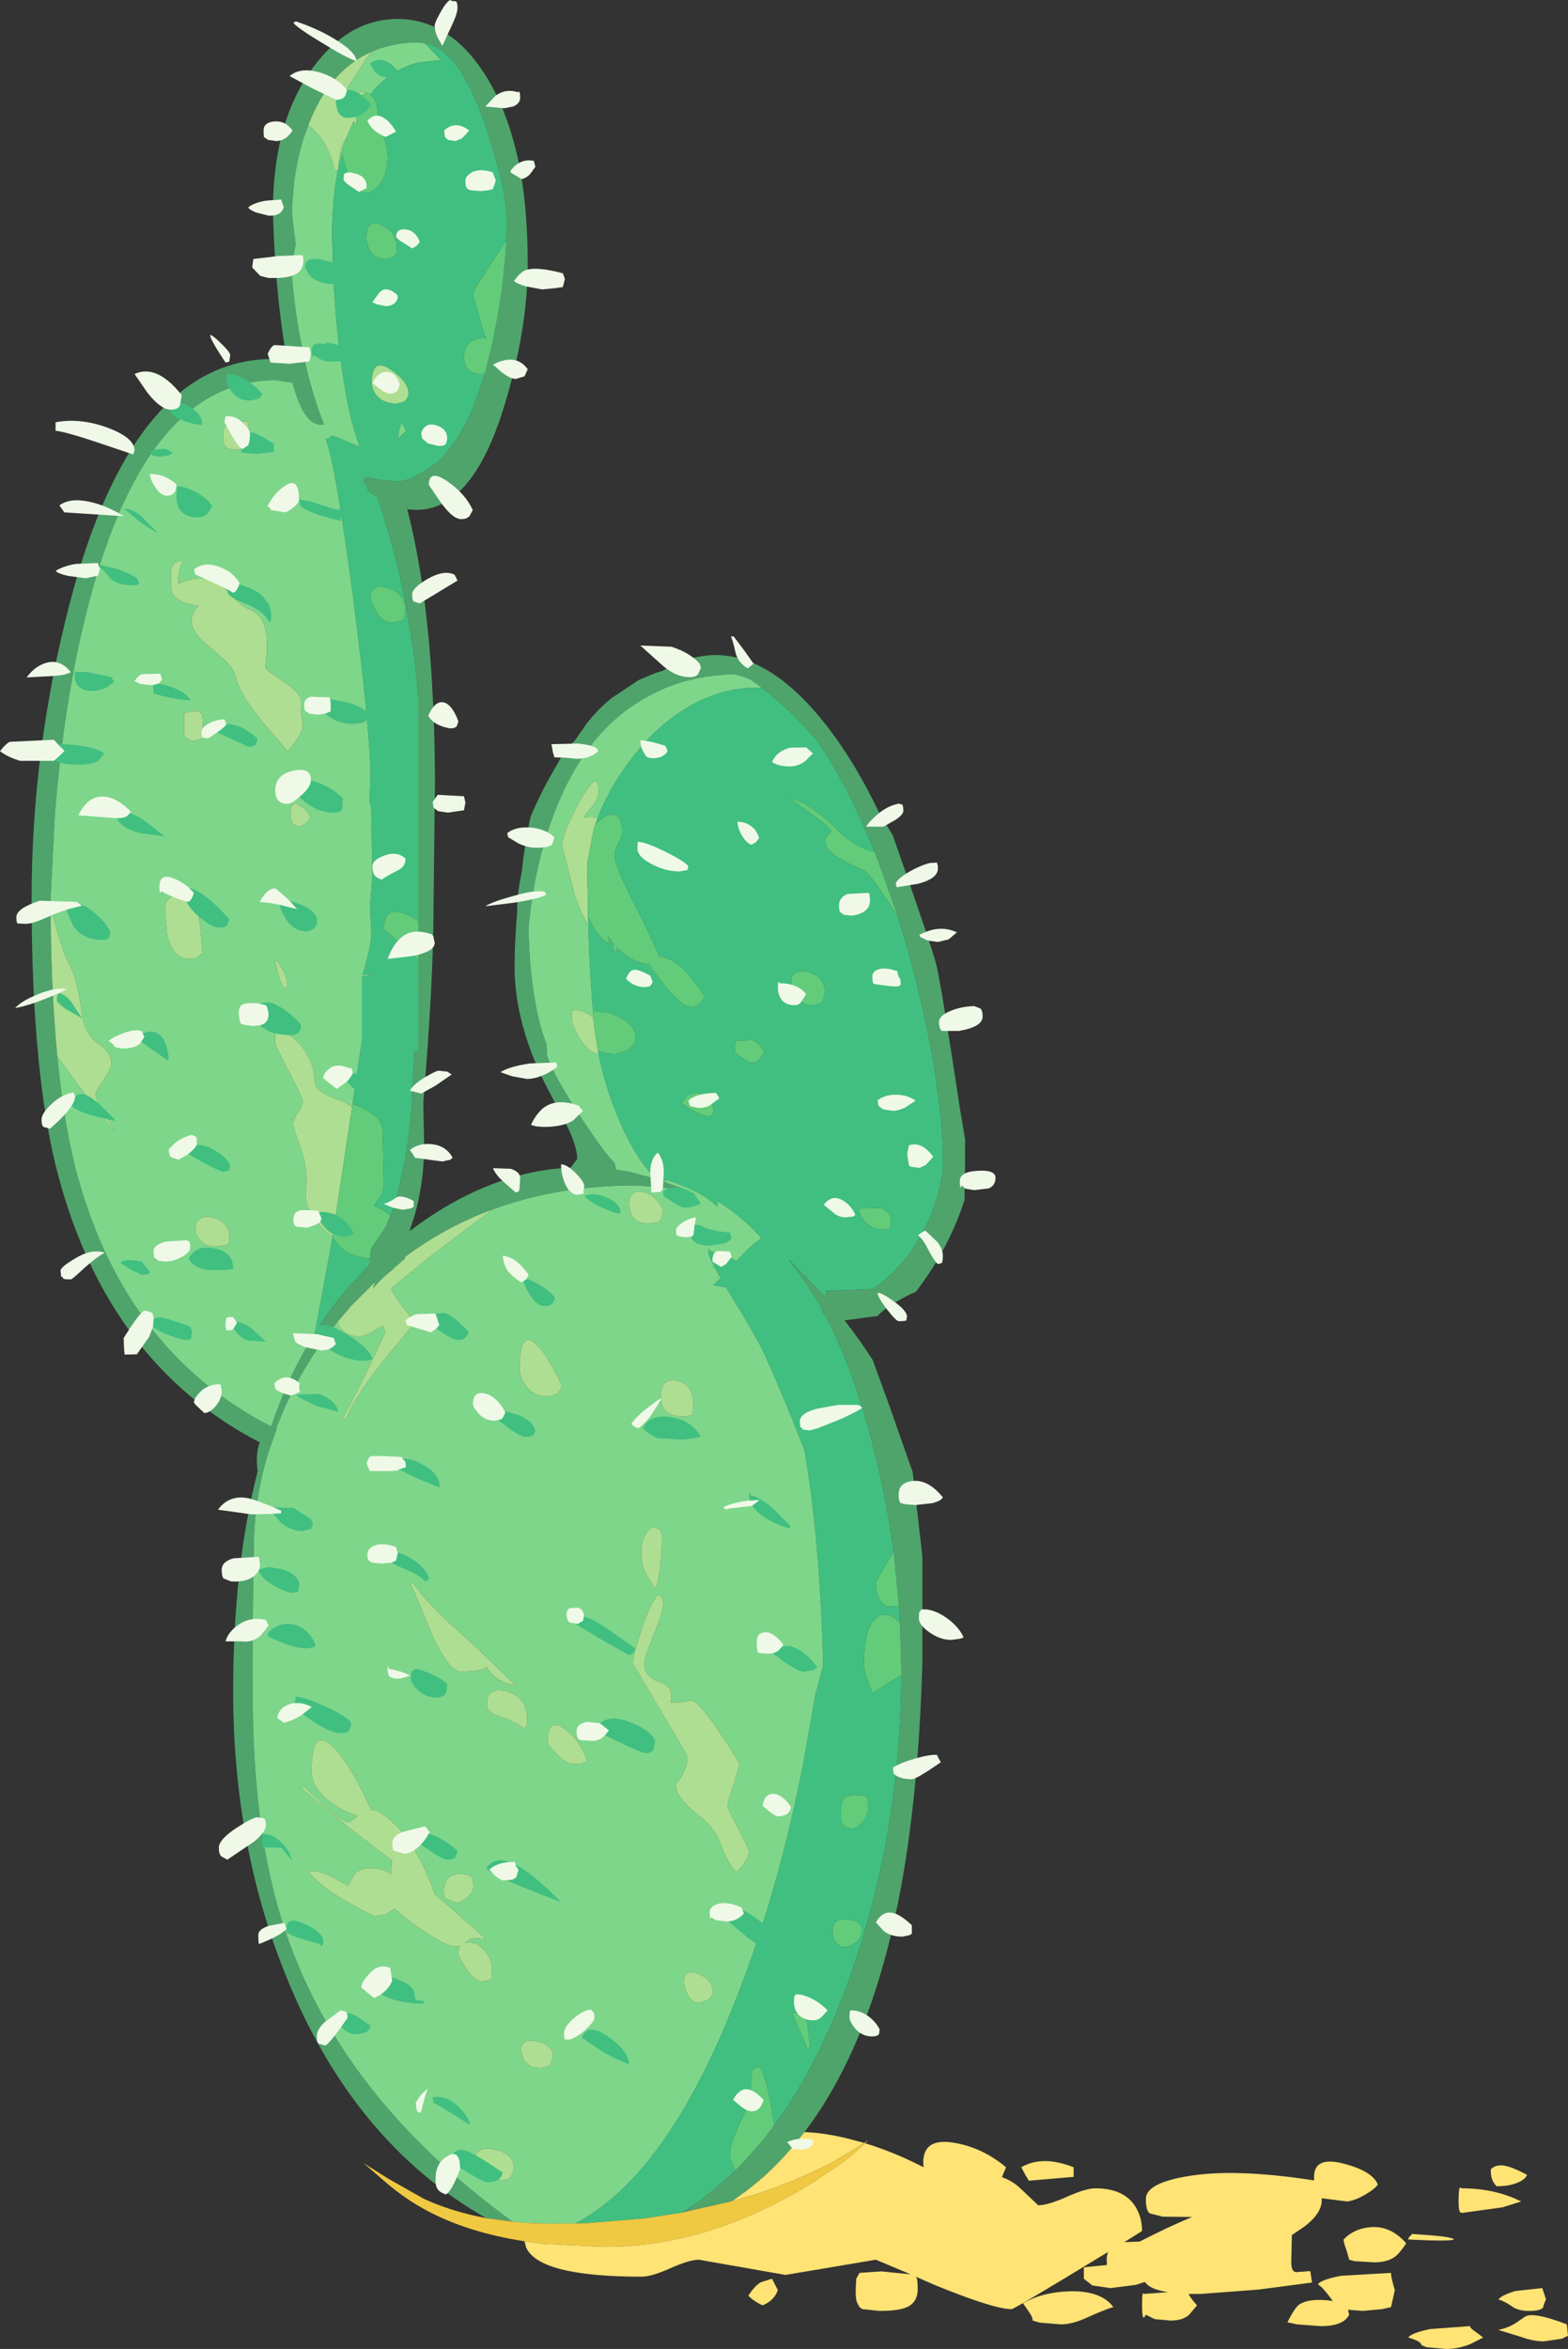 <?xml version="1.0" encoding="UTF-8" standalone="no"?>
<svg xmlns:ffdec="https://www.free-decompiler.com/flash" xmlns:xlink="http://www.w3.org/1999/xlink" ffdec:objectType="shape" height="401.35px" width="268.0px" xmlns="http://www.w3.org/2000/svg">
  <rect width="100%" height="100%" fill="#333333" stroke="none"/>
  <g transform="matrix(1.0, 0.0, 0.0, 1.0, 5.4, 3.25)">
    <path d="M108.3 198.75 L106.85 198.2 Q103.95 195.65 101.3 190.1 98.25 183.65 96.9 176.85 L96.8 176.2 Q98.05 176.85 99.85 176.85 103.25 176.05 103.25 174.0 103.25 171.4 98.65 169.8 L95.95 169.45 Q95.4 163.55 95.15 154.9 L95.1 153.25 95.6 154.35 Q97.0 157.25 98.85 158.0 98.6 157.45 98.5 156.7 L99.4 157.9 99.5 159.3 100.0 159.3 100.1 158.7 Q102.65 161.3 105.75 161.5 L105.75 161.65 Q105.75 162.15 108.35 165.3 111.25 168.8 112.75 168.8 113.7 168.8 114.4 167.95 L115.05 167.05 Q113.0 164.0 111.6 162.55 109.6 160.45 107.25 160.2 106.45 157.95 103.15 151.5 99.65 144.7 99.65 142.9 99.65 142.05 100.3 140.85 100.95 139.65 100.95 138.85 100.95 136.55 99.85 136.05 98.85 135.6 97.45 136.65 L96.35 137.6 96.2 138.05 96.75 136.5 Q98.25 132.5 101.1 128.35 107.65 118.75 116.5 115.55 120.75 114.0 124.85 114.3 129.9 118.15 134.15 123.15 137.05 127.25 139.85 132.85 142.2 137.5 144.45 143.25 L144.1 142.35 Q140.7 141.55 137.6 138.45 133.05 133.9 129.8 133.25 L129.8 133.3 133.25 135.8 Q136.15 137.75 136.7 138.85 134.35 140.8 137.4 142.95 139.05 144.1 142.4 145.6 143.15 145.95 145.4 149.35 L147.95 153.05 Q150.85 162.05 152.9 171.8 155.8 185.75 155.8 195.4 L155.8 196.35 Q155.15 201.95 152.35 207.25 149.1 213.45 143.75 217.0 L135.85 217.35 135.65 218.4 129.6 212.15 129.4 212.0 Q132.5 215.75 135.25 220.7 L135.2 220.75 Q135.2 221.2 135.75 221.65 139.4 228.65 142.2 237.9 145.7 249.7 147.35 261.9 L146.65 263.05 Q144.3 267.0 144.3 267.3 144.3 268.4 144.65 269.35 145.3 271.25 146.9 271.25 L148.25 271.15 148.45 274.15 Q147.7 273.2 146.9 272.9 L146.3 272.7 Q144.6 272.4 143.5 274.25 142.7 275.6 142.45 277.7 L142.25 280.45 Q142.25 282.05 142.65 283.15 L143.7 286.0 145.1 285.15 148.65 282.9 Q148.6 309.8 139.85 334.6 134.55 349.55 126.95 359.9 L126.85 359.4 Q125.7 351.45 124.35 349.9 L123.45 350.25 Q123.05 350.6 123.05 351.65 123.05 355.45 121.2 359.25 119.6 362.5 119.4 364.3 L119.35 364.85 Q119.35 365.7 120.1 367.3 L120.25 367.65 119.2 368.65 119.15 368.65 Q115.4 372.15 111.2 374.8 L104.7 375.8 95.05 376.6 94.6 376.6 93.15 376.65 92.95 376.65 Q97.55 374.25 101.85 369.9 112.95 358.7 121.85 334.5 128.05 317.75 131.9 298.0 L133.95 286.35 135.3 281.25 135.2 277.7 Q134.65 262.05 132.9 249.6 L132.15 244.75 131.95 244.2 Q127.65 233.15 124.85 227.3 123.45 224.45 119.1 217.4 L118.7 216.75 116.55 216.35 117.7 215.15 117.75 215.1 116.9 213.6 116.75 213.3 116.35 213.25 116.35 213.2 116.7 213.2 Q115.7 211.35 115.7 210.75 115.7 209.7 115.8 210.05 L115.9 210.6 115.9 210.4 Q117.9 211.4 119.85 212.85 L121.8 210.8 Q123.4 209.2 124.75 208.3 121.8 204.9 117.3 202.0 L117.15 202.9 Q114.85 200.45 108.7 198.4 L107.8 198.55 108.3 198.75 M67.15 4.1 Q73.2 5.1 77.65 18.4 L78.1 19.75 78.2 20.05 80.0 26.3 Q81.25 31.45 81.25 34.85 L81.15 37.9 80.5 38.85 Q75.4 46.45 75.4 46.95 L76.95 52.5 77.65 54.5 76.7 54.55 Q73.9 55.0 73.9 57.9 73.9 58.7 74.25 59.35 74.95 60.65 76.7 60.65 L77.45 60.6 Q73.35 74.7 66.0 77.85 64.15 79.05 62.2 79.05 L60.3 78.75 59.6 78.75 57.15 78.3 56.7 79.05 Q57.45 79.8 57.5 80.5 57.8 80.9 59.1 81.65 L59.5 82.9 Q64.6 98.0 66.1 115.8 L66.1 154.1 Q60.2 150.35 60.2 155.5 L63.8 158.65 66.1 160.7 66.1 176.4 65.45 176.4 65.1 182.45 65.05 184.7 Q64.6 191.85 63.1 198.4 62.0 203.25 60.6 206.3 L61.35 204.4 Q60.2 203.5 58.55 202.8 L59.85 200.75 Q60.2 199.85 60.2 198.65 L60.0 189.8 Q59.75 187.25 55.55 185.65 L54.85 185.4 56.45 174.55 56.45 163.7 56.5 163.55 58.7 163.5 56.6 163.25 Q58.05 158.15 58.05 156.4 L57.85 151.6 58.25 146.25 58.05 135.6 Q58.1 134.65 57.75 133.8 L57.9 129.55 Q57.9 121.45 54.95 98.85 51.95 76.0 50.25 71.7 L50.75 71.7 51.25 71.2 Q52.0 71.3 54.25 72.35 L56.1 73.1 Q54.05 67.9 52.8 58.05 51.95 51.6 51.55 43.85 L51.35 37.25 Q51.35 31.2 52.25 26.3 L52.35 25.8 52.45 25.75 52.45 25.25 52.45 25.2 53.05 22.85 Q53.25 24.0 54.0 26.05 L54.1 26.3 Q55.35 29.7 56.95 29.7 58.7 29.7 59.9 27.65 L60.5 26.3 60.85 24.05 Q60.85 20.05 58.85 18.25 L58.75 18.3 58.95 18.0 Q59.2 18.4 59.2 16.8 59.2 13.85 57.85 12.9 61.2 8.7 66.0 7.45 L69.95 7.0 67.15 4.1 M48.4 224.6 L51.1 210.0 51.45 208.05 51.55 207.25 51.45 207.95 51.5 208.05 Q53.1 211.35 57.85 211.75 L57.85 212.15 57.85 212.8 54.55 216.3 Q51.15 220.1 48.4 224.6 M57.2 37.6 L57.65 39.35 Q58.55 41.0 60.5 41.0 L61.8 40.7 62.15 40.35 62.35 39.9 62.4 38.9 Q62.4 36.4 59.8 35.2 57.2 34.0 57.2 37.6 M64.0 70.45 L63.25 68.9 Q62.7 70.35 62.65 71.6 L64.0 70.45 M62.45 65.7 L63.6 65.4 Q64.4 64.9 64.4 63.85 64.4 62.0 61.3 59.85 58.15 57.75 58.15 62.15 58.15 63.1 58.8 64.1 59.95 65.7 62.45 65.7 M63.75 102.35 L63.9 100.95 Q63.9 98.25 60.9 97.25 57.9 96.25 57.9 99.0 L58.75 101.0 Q59.95 103.15 61.8 103.15 L63.3 102.75 63.75 102.35 M145.6 206.85 L146.7 206.6 146.7 206.35 Q146.9 206.75 146.9 205.15 146.9 204.1 145.3 203.15 L141.35 203.25 Q141.5 204.45 142.5 205.5 143.8 206.85 145.6 206.85 M135.6 166.15 Q135.45 163.55 132.65 162.85 129.8 162.2 129.8 164.75 129.8 165.4 130.6 166.7 131.7 168.5 133.3 168.5 L134.8 168.2 135.25 167.85 135.6 166.15 M120.3 174.6 L120.15 176.55 121.55 177.55 Q122.6 178.3 123.05 178.3 124.1 178.3 124.65 177.45 L125.25 176.35 Q124.2 174.85 123.2 174.45 L120.3 174.6 M116.45 187.05 L116.55 186.2 Q115.85 183.9 114.05 183.55 112.2 183.2 111.15 185.25 111.9 185.9 113.55 186.75 L115.25 187.5 Q116.3 187.5 116.45 187.05 M136.9 326.7 Q136.9 327.5 137.2 328.15 137.75 329.45 139.15 329.45 141.9 328.65 141.9 326.6 141.9 324.9 139.4 324.7 136.9 324.5 136.9 326.7 M132.6 342.7 Q132.1 340.35 130.0 340.75 L132.65 346.85 133.05 346.5 132.6 342.7 M142.8 304.1 L142.55 303.6 140.25 303.45 140.25 303.5 139.35 303.7 139.15 303.8 139.1 303.8 138.9 303.95 Q138.35 304.45 138.35 306.15 L138.35 306.25 138.35 307.75 Q138.65 309.15 140.45 309.15 141.1 309.15 142.0 308.05 143.05 306.75 143.05 305.3 L142.8 304.1" fill="#40bf80" fill-rule="evenodd" stroke="none"/>
    <path d="M77.7 375.75 Q56.35 363.6 45.0 337.95 34.45 314.15 34.45 285.75 34.45 264.45 38.65 248.1 38.5 247.3 38.5 246.3 38.5 244.4 39.0 243.2 13.35 229.9 4.7 198.15 0.0 181.0 0.0 150.25 0.0 124.95 6.5 99.9 17.15 58.95 40.3 58.1 L40.5 58.1 43.7 58.25 Q43.05 55.1 42.55 51.05 41.45 41.95 41.25 32.6 41.25 29.3 41.6 26.3 42.75 15.6 48.05 8.35 54.35 -0.25 63.05 0.0 72.0 0.3 78.0 10.3 81.9 16.85 83.6 26.3 84.8 33.3 84.8 41.85 84.8 53.1 80.7 66.4 74.85 85.3 64.2 83.75 65.9 90.25 67.0 98.35 68.85 111.8 68.95 129.95 L68.7 151.4 Q68.7 164.3 66.95 185.2 L67.1 192.35 Q67.1 198.45 65.55 204.15 L64.6 207.1 Q78.15 196.85 92.15 196.25 L93.25 194.75 Q93.25 192.75 91.6 189.3 L87.9 182.2 Q82.55 171.5 82.55 161.95 82.55 157.7 83.0 152.55 L83.0 152.1 Q83.0 149.45 83.75 145.85 L84.05 143.4 Q84.6 139.35 85.3 136.25 86.5 133.4 88.15 130.3 L91.45 124.5 92.8 123.35 94.9 120.35 Q96.85 117.85 99.1 116.05 L103.75 112.95 106.75 111.7 107.9 111.35 Q122.2 102.9 136.2 121.15 140.9 127.3 144.8 135.5 L147.2 139.5 Q154.1 159.2 154.7 161.85 155.6 165.85 158.55 185.4 L159.55 191.45 159.55 195.1 159.45 201.8 Q156.75 210.15 151.15 217.45 149.35 218.25 147.85 219.15 145.5 220.55 144.6 221.6 L138.95 222.35 Q141.45 225.55 143.75 229.1 L146.4 236.35 150.6 248.3 152.25 262.65 152.25 277.7 152.25 280.7 Q151.6 304.2 148.15 321.55 143.2 346.45 132.1 361.05 L130.0 363.65 Q127.7 366.35 125.15 368.65 L123.85 369.75 122.25 371.05 119.7 372.85 111.2 374.8 Q115.4 372.15 119.15 368.65 L119.2 368.65 120.25 367.65 121.85 366.0 124.75 362.7 125.2 362.15 126.95 359.9 Q134.55 349.55 139.85 334.6 148.6 309.8 148.65 282.9 L148.65 282.5 148.65 282.15 148.45 274.5 148.45 274.15 148.25 271.15 147.35 261.9 Q145.7 249.7 142.2 237.9 139.4 228.65 135.75 221.65 135.2 221.2 135.2 220.75 L135.25 220.7 Q132.5 215.75 129.4 212.0 L129.6 212.15 135.65 218.4 135.85 217.35 143.75 217.0 Q149.1 213.45 152.35 207.25 155.15 201.95 155.8 196.35 L155.8 195.4 Q155.8 185.75 152.9 171.8 150.85 162.05 147.95 153.05 L144.8 144.15 144.45 143.25 Q142.2 137.5 139.85 132.85 137.05 127.25 134.15 123.15 129.9 118.15 124.85 114.3 L122.95 112.9 Q121.5 112.25 120.05 111.95 113.15 112.15 107.6 114.6 104.7 115.95 102.05 117.8 94.85 123.0 90.45 132.95 86.1 142.8 84.95 155.25 85.0 161.1 85.9 166.9 86.7 171.95 88.0 175.1 L88.05 176.55 Q88.05 178.45 92.95 186.2 97.55 193.4 99.6 195.4 L99.9 196.4 99.7 196.55 102.05 196.95 106.85 198.2 108.3 198.75 111.8 200.05 113.5 200.85 111.25 200.25 107.2 199.55 103.15 199.3 Q89.9 199.3 78.8 203.4 70.75 206.35 63.85 211.5 L63.8 211.8 61.85 213.5 61.8 213.6 Q59.75 215.2 58.35 216.9 L58.7 215.8 54.6 219.9 52.3 222.6 Q45.95 230.35 42.2 239.8 L41.8 240.85 41.9 240.9 40.5 244.85 40.35 245.25 40.3 245.45 40.3 245.5 Q38.0 253.3 38.0 261.05 37.6 280.9 37.85 291.05 38.3 308.6 41.8 321.55 50.3 353.2 82.2 376.35 L77.7 375.75 M81.15 37.9 L81.25 34.85 Q81.25 31.45 80.0 26.3 L78.2 20.05 78.1 19.75 77.65 18.4 Q73.2 5.1 67.15 4.1 L66.1 4.0 Q61.6 4.0 58.0 5.65 51.0 8.75 47.4 17.85 L47.3 18.15 Q45.8 21.9 45.1 26.3 L44.9 27.5 44.5 32.1 Q44.5 33.95 45.15 38.45 44.5 41.3 44.5 43.95 45.2 52.65 47.4 61.35 48.6 65.9 50.0 69.3 L49.4 69.3 Q46.5 69.3 44.6 62.15 L41.6 61.7 40.5 61.75 Q18.0 62.75 8.45 105.25 5.35 119.0 4.0 135.55 L3.25 150.1 3.25 151.6 Q3.3 166.0 4.4 177.25 5.55 189.4 7.9 197.85 16.15 227.6 40.5 240.25 L40.95 240.45 Q43.95 231.65 48.4 224.6 51.15 220.1 54.55 216.3 L57.85 212.8 57.85 212.15 57.85 211.75 58.0 210.1 60.6 206.3 Q62.0 203.25 63.1 198.4 64.6 191.85 65.05 184.7 L65.1 182.45 65.45 176.4 66.1 176.4 66.1 160.7 66.1 154.1 66.1 115.8 Q64.6 98.0 59.5 82.9 L59.1 81.65 Q57.8 80.9 57.5 80.5 57.45 79.8 56.7 79.05 L57.15 78.3 59.6 78.75 60.3 78.75 62.2 79.05 Q64.15 79.05 66.0 77.85 73.35 74.7 77.45 60.6 L77.55 60.25 78.35 57.1 78.85 54.9 Q80.65 46.55 81.15 37.9" fill="#4fa46c" fill-rule="evenodd" stroke="none"/>
    <path d="M82.2 376.35 Q50.3 353.2 41.8 321.55 38.3 308.6 37.85 291.05 37.6 280.9 38.0 261.05 38.0 253.3 40.3 245.5 L40.3 245.45 40.35 245.25 40.5 244.85 41.9 240.9 41.8 240.85 42.2 239.8 Q45.95 230.35 52.3 222.6 L52.5 223.15 Q53.5 225.1 56.05 225.1 56.85 225.1 58.25 224.3 L60.0 223.25 60.5 224.25 Q56.45 233.2 53.1 239.25 L53.75 239.1 Q55.45 235.0 60.65 228.6 L65.4 222.85 Q65.4 222.5 63.45 220.05 61.5 217.55 61.5 216.85 L68.1 211.45 76.7 204.95 78.8 203.4 Q89.9 199.3 103.15 199.3 L107.2 199.55 111.25 200.25 113.5 200.85 111.8 200.05 108.3 198.75 107.8 198.55 108.7 198.4 Q114.85 200.45 117.15 202.9 L117.3 202.0 Q121.8 204.9 124.75 208.3 123.4 209.2 121.8 210.8 L119.85 212.85 Q117.9 211.4 115.9 210.4 L115.9 210.6 115.8 210.05 Q115.7 209.7 115.7 210.75 115.7 211.35 116.7 213.2 L116.35 213.2 116.35 213.25 116.75 213.3 116.9 213.6 117.75 215.1 117.7 215.15 116.55 216.35 118.7 216.75 119.1 217.4 Q123.45 224.45 124.85 227.3 127.65 233.15 131.95 244.2 L132.15 244.75 132.9 249.6 Q134.65 262.05 135.2 277.7 L135.3 281.25 133.95 286.35 131.9 298.0 Q128.05 317.75 121.85 334.5 112.95 358.7 101.85 369.9 97.55 374.25 92.95 376.65 L89.25 376.7 84.15 376.55 82.2 376.35 M106.85 198.2 L102.05 196.95 99.7 196.55 99.9 196.4 99.6 195.4 Q97.55 193.4 92.95 186.2 88.05 178.45 88.05 176.55 L88.0 175.1 Q86.7 171.95 85.9 166.9 85.0 161.1 84.95 155.25 86.1 142.8 90.45 132.95 94.85 123.0 102.05 117.8 104.7 115.95 107.6 114.6 113.15 112.15 120.05 111.95 121.5 112.25 122.95 112.9 L124.85 114.3 Q120.75 114.0 116.5 115.55 107.65 118.75 101.1 128.35 98.25 132.5 96.75 136.5 95.65 136.15 94.4 136.5 L94.4 136.3 95.95 134.4 Q96.9 133.05 96.9 131.85 L96.8 130.55 96.35 130.15 Q94.95 130.95 92.75 135.45 90.65 139.75 90.65 141.2 L92.95 150.1 Q94.0 152.95 95.15 154.9 95.4 163.55 95.95 169.45 L95.95 169.75 96.05 170.7 Q94.45 169.3 92.6 169.3 L92.35 169.65 92.3 170.6 Q92.3 171.8 93.6 174.0 95.05 176.55 96.9 176.85 98.25 183.65 101.3 190.1 103.95 195.65 106.85 198.2 M67.15 4.1 L69.95 7.0 66.0 7.45 Q61.2 8.7 57.85 12.9 57.5 12.65 57.05 12.55 L56.9 12.5 Q54.7 12.0 54.6 15.45 L54.6 15.25 54.25 14.6 Q53.45 13.4 53.45 12.55 L57.05 7.05 58.0 5.65 Q61.6 4.0 66.1 4.0 L67.15 4.1 M53.05 22.85 L52.45 25.2 Q52.55 22.4 53.75 20.3 L54.0 19.9 Q53.45 21.3 53.05 22.85 M52.35 25.8 L52.25 26.3 Q51.35 31.2 51.35 37.25 L51.55 43.85 Q51.95 51.6 52.8 58.05 54.05 67.9 56.1 73.1 L54.25 72.35 Q52.0 71.3 51.25 71.2 L50.75 71.7 50.25 71.7 Q51.95 76.0 54.95 98.85 57.9 121.45 57.9 129.55 L57.75 133.8 Q58.1 134.65 58.05 135.6 L58.25 146.25 57.85 151.6 58.05 156.4 Q58.05 158.15 56.6 163.25 L58.7 163.5 56.5 163.55 56.45 163.7 56.45 174.55 54.85 185.4 54.8 185.95 Q53.85 185.1 52.3 184.6 48.4 183.25 48.4 181.65 48.4 178.8 46.5 176.0 44.4 173.0 41.65 172.9 L41.6 174.75 Q41.6 175.35 44.0 179.9 46.35 184.4 46.35 184.9 46.35 185.75 45.55 186.85 44.75 188.0 44.75 188.8 44.75 189.6 46.1 193.2 47.3 196.5 46.85 200.4 46.55 203.65 50.2 207.0 L51.45 208.05 51.1 210.0 48.4 224.6 Q43.95 231.65 40.95 240.45 L40.5 240.25 Q16.15 227.6 7.9 197.85 5.55 189.4 4.4 177.25 11.35 186.95 14.45 190.25 L12.15 186.8 Q10.95 184.6 10.95 183.6 10.95 183.25 12.3 181.25 13.65 179.25 13.65 178.55 13.65 176.6 11.5 175.15 9.15 173.55 8.65 170.3 7.9 164.05 6.25 161.1 5.15 159.2 3.25 151.6 L3.25 150.1 4.0 135.55 Q5.35 119.0 8.45 105.25 18.0 62.75 40.5 61.75 L41.6 61.7 44.6 62.15 Q46.5 69.3 49.4 69.3 L50.0 69.3 Q48.6 65.9 47.4 61.35 45.2 52.65 44.5 43.95 44.5 41.3 45.15 38.45 44.5 33.95 44.5 32.1 L44.9 27.5 45.1 26.3 Q45.8 21.9 47.3 18.15 L47.4 18.25 Q50.6 20.55 51.8 25.9 L52.35 25.8 M55.0 17.45 L54.95 17.65 55.0 17.4 55.0 17.45 M25.1 96.5 L25.1 96.0 Q25.1 93.85 25.9 92.6 24.35 92.5 23.95 93.7 23.8 94.1 23.8 95.6 23.8 97.7 24.1 98.2 24.95 99.7 28.5 100.3 25.7 103.15 29.55 106.55 L32.85 109.4 Q34.6 111.05 34.9 112.45 35.45 115.1 39.05 119.55 L40.5 121.3 43.75 125.1 Q46.25 122.3 46.35 120.8 46.05 118.75 46.05 116.55 46.05 115.15 43.0 113.2 L40.5 111.45 39.95 110.8 Q40.35 107.8 40.15 105.7 39.85 101.7 37.05 100.8 36.1 100.45 34.85 99.15 L32.65 96.95 Q29.6 94.45 25.1 96.5 M33.95 68.85 Q32.7 69.5 32.7 71.05 L32.8 72.4 Q33.2 73.6 34.75 73.6 36.65 73.6 37.05 72.05 L37.2 69.95 36.85 68.7 33.95 68.85 M64.0 70.45 L62.65 71.6 Q62.7 70.35 63.25 68.9 L64.0 70.45 M24.85 149.65 Q22.8 150.1 22.8 152.1 L23.15 156.35 Q24.05 160.6 27.05 160.6 28.0 160.6 28.5 160.2 L28.9 159.8 Q29.15 160.2 29.15 158.6 L28.85 155.45 Q28.5 153.1 28.5 152.1 27.0 149.1 24.85 149.65 M26.35 122.8 L27.7 123.4 29.15 122.9 29.3 120.7 29.15 118.85 Q28.55 117.7 26.05 118.7 L26.05 122.1 26.35 122.8 M44.5 134.4 Q44.25 134.7 44.25 135.75 44.25 136.9 44.6 137.4 44.95 137.85 45.7 138.0 46.25 137.9 46.85 137.45 L47.65 136.55 Q47.45 135.7 46.65 134.95 L45.05 133.95 44.5 134.4 M43.3 165.75 L43.45 165.3 Q43.6 166.15 43.6 164.5 43.6 163.55 42.95 162.5 L42.0 160.95 41.6 160.95 42.2 163.3 Q42.65 165.1 43.3 165.75 M84.05 292.05 L84.6 291.8 84.7 290.45 Q84.7 286.75 81.25 285.75 77.8 284.8 77.8 288.1 77.8 289.3 79.8 289.95 82.75 290.95 84.05 292.05 M91.05 292.1 Q88.2 290.1 88.2 294.45 88.2 294.85 89.7 296.4 91.4 298.15 92.75 298.15 94.55 298.15 94.9 297.5 93.65 293.95 91.05 292.1 M104.2 261.95 Q104.2 263.6 104.6 264.7 105.05 265.9 106.65 268.25 107.7 265.2 107.7 259.4 107.7 258.35 107.3 258.05 L106.25 257.6 Q104.2 258.9 104.2 261.95 M107.7 269.55 Q107.3 269.5 107.05 269.25 106.0 270.15 104.3 275.0 L103.45 277.7 Q102.75 280.05 102.75 280.95 L107.45 288.9 112.1 296.8 Q112.1 299.2 110.25 301.45 109.5 303.35 114.05 306.95 116.85 309.1 117.85 312.0 119.05 315.2 120.45 316.6 122.6 314.55 122.6 313.1 122.6 312.7 120.8 309.25 118.95 305.8 118.95 305.4 118.95 304.65 119.95 301.75 L120.95 298.4 Q120.95 297.65 117.5 292.6 113.85 287.3 112.75 287.3 L110.6 287.65 109.2 287.6 Q109.9 284.95 107.45 284.2 104.7 283.3 104.7 281.0 104.7 280.25 105.7 277.7 L106.35 276.0 Q107.95 272.05 107.95 270.7 L107.7 269.55 M112.9 238.35 Q113.1 238.05 113.1 236.75 113.1 233.35 110.35 232.7 107.55 232.05 107.55 235.45 107.55 238.75 111.45 238.75 112.6 238.75 112.9 238.35 M90.35 234.3 Q90.55 234.25 90.55 233.35 88.75 229.45 87.0 227.25 83.4 222.9 83.4 230.75 83.4 231.8 84.25 233.15 85.55 235.35 88.2 235.35 L89.6 235.05 90.0 234.7 Q90.05 234.35 90.35 234.3 M102.1 202.7 L102.45 204.15 Q103.3 205.85 105.6 205.85 L107.1 205.55 107.55 205.2 107.95 203.5 Q106.7 200.85 104.45 200.4 102.1 199.95 102.1 202.7 M65.2 267.2 L64.75 267.35 Q65.6 268.95 68.45 276.1 L69.25 277.7 Q71.65 282.4 73.45 282.4 L76.05 282.2 Q77.5 281.95 77.8 281.6 78.45 282.95 80.1 283.85 81.35 284.5 82.75 284.75 L75.45 277.7 73.2 275.7 Q67.15 270.25 65.2 267.2 M33.6 209.3 Q33.8 209.7 33.8 208.05 33.8 205.5 30.9 204.8 28.0 204.1 28.0 207.0 28.0 207.6 28.65 208.45 29.65 209.75 31.5 209.75 L33.05 209.55 33.6 209.3 M61.65 313.8 Q61.5 315.05 61.5 316.85 L61.5 317.05 Q60.25 315.95 58.0 315.95 55.85 315.95 55.1 317.1 L54.1 318.95 51.4 317.45 Q49.05 316.3 47.35 316.45 49.45 319.7 58.55 324.15 L60.45 323.9 62.05 322.85 Q63.3 324.1 65.7 325.8 70.75 329.35 72.45 329.35 L73.25 329.2 73.0 329.65 72.95 330.6 Q72.95 331.1 74.25 333.05 75.75 335.3 77.0 335.3 L78.3 335.05 78.65 334.8 78.7 333.1 Q78.7 331.4 77.15 329.75 75.65 328.25 74.05 328.75 L74.15 328.65 Q75.05 327.9 75.85 327.9 L77.65 328.05 68.85 320.3 69.0 320.7 Q67.45 316.05 65.55 313.15 L65.7 312.55 Q60.45 305.95 58.0 305.95 54.8 298.75 51.85 295.55 47.85 291.25 47.85 299.4 47.85 302.35 51.3 304.8 53.25 306.2 55.7 307.05 L54.4 308.1 Q53.1 308.1 50.65 305.8 L46.55 302.05 46.05 302.25 54.35 309.1 61.55 314.65 61.65 313.8 M75.7 366.15 Q75.7 367.2 76.85 368.15 78.25 369.25 80.6 369.25 81.5 369.25 82.0 368.55 L82.45 367.25 Q82.45 364.75 79.1 364.0 75.7 363.3 75.7 366.15 M70.5 319.6 Q70.5 321.25 70.65 321.1 L72.8 321.9 Q75.55 320.7 75.55 318.95 L75.3 317.7 75.05 317.25 Q72.2 316.4 71.05 317.85 70.5 318.55 70.5 319.6 M111.95 337.2 Q112.75 338.95 114.05 338.95 L115.65 338.45 Q116.4 337.9 116.4 336.9 116.4 335.05 113.95 334.0 111.45 332.95 111.45 335.7 L111.95 337.2 M88.7 349.45 Q88.75 349.05 88.95 348.95 L89.1 347.95 Q89.1 346.2 86.35 345.55 83.6 344.9 83.6 347.25 L84.1 348.7 Q84.95 350.1 87.0 350.1 L88.35 349.8 88.7 349.45" fill="#7ed68b" fill-rule="evenodd" stroke="none"/>
    <path d="M52.3 222.6 L54.6 219.9 58.7 215.8 58.35 216.9 Q59.75 215.2 61.8 213.6 L61.85 213.5 63.8 211.8 63.85 211.5 Q70.75 206.35 78.8 203.4 L76.7 204.95 68.1 211.45 61.5 216.85 Q61.5 217.55 63.45 220.05 65.4 222.5 65.4 222.85 L60.65 228.6 Q55.45 235.0 53.75 239.1 L53.1 239.25 Q56.45 233.2 60.5 224.25 L60.0 223.25 58.25 224.3 Q56.85 225.1 56.05 225.1 53.5 225.1 52.5 223.15 L52.3 222.6 M52.45 25.2 L52.45 25.25 52.45 25.75 52.35 25.8 51.8 25.9 Q50.6 20.55 47.4 18.25 L47.3 18.15 47.4 17.85 Q51.0 8.75 58.0 5.65 L57.05 7.05 53.45 12.55 Q53.45 13.4 54.25 14.6 L54.6 15.25 54.6 15.45 Q54.7 12.0 56.9 12.5 L57.05 12.55 56.7 12.8 Q55.4 14.0 55.4 15.9 L55.55 18.1 55.0 17.45 55.0 17.4 54.95 17.65 54.0 19.9 53.75 20.3 Q52.55 22.4 52.45 25.2 M3.25 151.6 Q5.15 159.2 6.25 161.1 7.9 164.05 8.65 170.3 9.15 173.55 11.5 175.15 13.65 176.6 13.65 178.55 13.65 179.25 12.3 181.25 10.95 183.25 10.95 183.6 10.95 184.6 12.15 186.8 L14.45 190.25 Q11.35 186.95 4.4 177.25 3.3 166.0 3.25 151.6 M51.45 208.05 L50.2 207.0 Q46.55 203.65 46.85 200.4 47.3 196.5 46.1 193.2 44.75 189.6 44.75 188.8 44.75 188.0 45.55 186.85 46.35 185.75 46.35 184.9 46.35 184.4 44.0 179.9 41.6 175.35 41.6 174.75 L41.65 172.9 Q44.4 173.0 46.5 176.0 48.4 178.8 48.4 181.65 48.4 183.25 52.3 184.6 53.85 185.1 54.8 185.95 L54.5 187.75 54.4 188.45 51.55 207.25 51.45 208.05 M33.95 68.85 L36.85 68.7 37.2 69.95 37.05 72.05 Q36.65 73.6 34.75 73.6 33.2 73.6 32.8 72.4 L32.7 71.05 Q32.7 69.5 33.95 68.85 M25.1 96.5 Q29.6 94.45 32.65 96.95 L34.85 99.15 Q36.1 100.45 37.05 100.8 39.85 101.7 40.15 105.7 40.35 107.8 39.95 110.8 L40.5 111.45 43.0 113.2 Q46.05 115.15 46.05 116.55 46.05 118.75 46.35 120.8 46.25 122.3 43.75 125.1 L40.5 121.3 39.05 119.55 Q35.45 115.1 34.9 112.45 34.6 111.05 32.85 109.4 L29.55 106.55 Q25.7 103.15 28.5 100.3 24.95 99.7 24.1 98.2 23.8 97.7 23.8 95.6 23.8 94.1 23.95 93.7 24.35 92.5 25.9 92.6 25.1 93.85 25.1 96.0 L25.1 96.5 M62.45 65.7 Q59.95 65.7 58.8 64.1 58.15 63.1 58.15 62.15 58.15 57.75 61.3 59.85 64.4 62.0 64.4 63.85 64.4 64.9 63.6 65.4 L62.45 65.7 M44.5 134.4 L45.05 133.95 46.65 134.95 Q47.45 135.7 47.65 136.55 L46.85 137.45 Q46.25 137.9 45.7 138.0 44.95 137.85 44.6 137.4 44.25 136.9 44.25 135.75 44.25 134.7 44.5 134.4 M26.35 122.8 L26.05 122.1 26.05 118.7 Q28.55 117.7 29.15 118.85 L29.3 120.7 29.15 122.9 27.7 123.4 26.35 122.8 M24.85 149.65 Q27.0 149.1 28.5 152.1 28.5 153.1 28.85 155.45 L29.15 158.6 Q29.15 160.2 28.9 159.8 L28.5 160.2 Q28.0 160.6 27.05 160.6 24.05 160.6 23.15 156.35 L22.8 152.1 Q22.8 150.1 24.85 149.65 M43.3 165.75 Q42.65 165.1 42.2 163.3 L41.6 160.95 42.0 160.95 42.95 162.5 Q43.6 163.55 43.6 164.5 43.6 166.15 43.45 165.3 L43.3 165.75 M95.15 154.9 Q94.0 152.95 92.95 150.1 L90.65 141.2 Q90.65 139.75 92.75 135.45 94.95 130.95 96.35 130.15 L96.8 130.55 96.9 131.85 Q96.9 133.05 95.95 134.4 L94.4 136.3 94.4 136.5 Q95.65 136.15 96.75 136.5 L96.2 138.05 96.05 138.5 94.95 144.5 94.95 144.6 94.95 144.75 94.95 144.9 94.95 145.1 94.95 145.35 94.95 145.55 94.95 145.85 95.05 149.35 95.1 151.9 95.1 153.25 95.15 154.9 M96.8 176.2 L96.9 176.85 Q95.05 176.55 93.6 174.0 92.3 171.8 92.3 170.6 L92.35 169.65 92.6 169.3 Q94.45 169.3 96.05 170.7 L96.25 172.85 96.8 176.2 M102.1 202.7 Q102.1 199.95 104.45 200.4 106.7 200.85 107.95 203.5 L107.55 205.2 107.1 205.55 105.6 205.85 Q103.3 205.85 102.45 204.15 L102.1 202.7 M90.35 234.3 Q90.05 234.35 90.0 234.7 L89.6 235.05 88.2 235.35 Q85.55 235.35 84.25 233.15 83.4 231.8 83.4 230.75 83.4 222.9 87.0 227.25 88.75 229.45 90.55 233.35 90.55 234.25 90.35 234.3 M112.9 238.35 Q112.6 238.75 111.45 238.75 107.55 238.75 107.55 235.45 107.55 232.05 110.35 232.7 113.1 233.35 113.1 236.75 113.1 238.05 112.9 238.35 M107.7 269.55 L107.95 270.7 Q107.95 272.05 106.35 276.0 L105.7 277.7 Q104.7 280.25 104.7 281.0 104.7 283.3 107.45 284.2 109.9 284.95 109.2 287.6 L110.6 287.65 112.75 287.3 Q113.85 287.3 117.5 292.6 120.95 297.65 120.95 298.4 L119.95 301.75 Q118.95 304.65 118.95 305.4 118.95 305.8 120.8 309.25 122.6 312.7 122.6 313.1 122.6 314.55 120.45 316.6 119.05 315.2 117.85 312.0 116.85 309.1 114.05 306.95 109.5 303.35 110.25 301.45 112.1 299.2 112.1 296.8 L107.45 288.9 102.75 280.95 Q102.75 280.05 103.45 277.7 L104.3 275.0 Q106.0 270.15 107.05 269.25 107.3 269.5 107.7 269.55 M104.2 261.95 Q104.2 258.9 106.25 257.6 L107.3 258.05 Q107.7 258.35 107.7 259.4 107.7 265.2 106.65 268.25 105.05 265.9 104.6 264.7 104.2 263.6 104.2 261.95 M91.05 292.1 Q93.65 293.95 94.9 297.5 94.55 298.15 92.75 298.15 91.4 298.15 89.7 296.4 88.2 294.85 88.2 294.45 88.2 290.1 91.05 292.1 M84.05 292.05 Q82.75 290.95 79.8 289.95 77.8 289.3 77.8 288.1 77.8 284.8 81.25 285.75 84.7 286.75 84.7 290.45 L84.6 291.8 84.05 292.05 M33.6 209.3 L33.05 209.55 31.5 209.75 Q29.65 209.75 28.65 208.45 28.0 207.6 28.0 207.0 28.0 204.1 30.9 204.8 33.8 205.5 33.8 208.05 33.8 209.7 33.6 209.3 M65.2 267.2 Q67.15 270.25 73.2 275.7 L75.45 277.7 82.75 284.75 Q81.35 284.5 80.1 283.85 78.45 282.95 77.8 281.6 77.5 281.95 76.05 282.2 L73.45 282.4 Q71.65 282.4 69.25 277.7 L68.45 276.1 Q65.6 268.95 64.75 267.35 L65.2 267.2 M61.65 313.8 L61.55 314.65 54.35 309.1 46.05 302.25 46.55 302.05 50.65 305.8 Q53.1 308.1 54.4 308.1 L55.7 307.05 Q53.25 306.2 51.3 304.8 47.85 302.35 47.85 299.4 47.85 291.25 51.85 295.55 54.8 298.75 58.0 305.95 60.45 305.95 65.7 312.55 L65.55 313.15 Q67.45 316.05 69.0 320.7 L68.85 320.3 77.65 328.05 75.85 327.9 Q75.05 327.9 74.15 328.65 L74.05 328.75 Q75.65 328.25 77.15 329.75 78.7 331.4 78.7 333.1 L78.65 334.8 78.3 335.05 77.0 335.3 Q75.75 335.3 74.25 333.05 72.95 331.1 72.95 330.6 L73.0 329.65 73.25 329.2 72.45 329.35 Q70.75 329.35 65.7 325.8 63.3 324.1 62.05 322.85 L60.45 323.9 58.55 324.15 Q49.45 319.7 47.35 316.45 49.05 316.3 51.4 317.45 L54.1 318.95 55.1 317.1 Q55.85 315.95 58.0 315.95 60.25 315.95 61.5 317.05 L61.5 316.85 Q61.5 315.05 61.65 313.8 M70.5 319.6 Q70.5 318.55 71.05 317.85 72.2 316.4 75.05 317.25 L75.3 317.7 75.55 318.95 Q75.55 320.7 72.8 321.9 L70.65 321.1 Q70.5 321.25 70.5 319.6 M75.7 366.15 Q75.7 363.3 79.1 364.0 82.45 364.75 82.45 367.25 L82.0 368.55 Q81.5 369.25 80.6 369.25 78.25 369.25 76.85 368.15 75.7 367.2 75.7 366.15 M111.95 337.2 L111.45 335.7 Q111.45 332.95 113.95 334.0 116.4 335.05 116.4 336.9 116.4 337.9 115.65 338.45 L114.05 338.95 Q112.75 338.95 111.95 337.2 M88.7 349.45 L88.35 349.8 87.0 350.1 Q84.95 350.1 84.1 348.7 L83.6 347.25 Q83.6 344.9 86.35 345.55 89.1 346.2 89.1 347.95 L88.95 348.95 Q88.75 349.05 88.7 349.45" fill="#aede92" fill-rule="evenodd" stroke="none"/>
    <path d="M144.45 143.25 L144.8 144.15 147.95 153.05 145.4 149.35 Q143.15 145.95 142.4 145.6 139.05 144.1 137.4 142.95 134.35 140.8 136.7 138.85 136.15 137.75 133.25 135.8 L129.8 133.3 129.8 133.25 Q133.05 133.9 137.6 138.45 140.7 141.55 144.1 142.35 L144.45 143.25 M147.35 261.9 L148.25 271.15 146.9 271.25 Q145.3 271.25 144.65 269.35 144.3 268.4 144.3 267.3 144.3 267.0 146.65 263.05 L147.35 261.9 M148.45 274.15 L148.45 274.5 148.65 282.15 148.65 282.5 148.65 282.9 145.1 285.15 143.7 286.0 142.65 283.15 Q142.25 282.05 142.25 280.45 L142.45 277.7 Q142.7 275.6 143.5 274.25 144.6 272.4 146.3 272.7 L146.9 272.9 Q147.7 273.2 148.45 274.15 M126.95 359.9 L125.2 362.15 124.75 362.7 121.85 366.0 120.25 367.65 120.1 367.3 Q119.35 365.7 119.35 364.85 L119.4 364.3 Q119.6 362.5 121.2 359.25 123.05 355.45 123.05 351.65 123.05 350.6 123.45 350.25 L124.35 349.9 Q125.7 351.45 126.85 359.4 L126.95 359.9 M57.85 12.9 Q59.2 13.85 59.2 16.8 59.2 18.4 58.95 18.0 L58.75 18.3 58.85 18.25 Q60.85 20.05 60.85 24.05 L60.5 26.3 59.9 27.65 Q58.7 29.7 56.95 29.7 55.35 29.7 54.1 26.3 L54.0 26.05 Q53.25 24.0 53.05 22.85 53.45 21.3 54.0 19.9 L54.95 17.65 55.0 17.45 55.55 18.1 55.4 15.9 Q55.4 14.0 56.7 12.8 L57.05 12.55 Q57.5 12.65 57.85 12.9 M54.85 185.4 L55.55 185.65 Q59.75 187.25 60.0 189.8 L60.2 198.65 Q60.2 199.85 59.85 200.75 L58.55 202.8 Q60.2 203.5 61.35 204.4 L60.6 206.3 58.0 210.1 57.85 211.75 Q53.1 211.35 51.5 208.05 L51.45 207.95 51.55 207.25 54.4 188.45 54.5 187.75 54.8 185.95 54.85 185.4 M66.1 160.7 L63.8 158.65 60.2 155.5 Q60.2 150.35 66.1 154.1 L66.1 160.7 M77.45 60.6 L76.7 60.65 Q74.95 60.65 74.25 59.35 73.9 58.7 73.9 57.9 73.9 55.0 76.7 54.55 L77.65 54.5 76.95 52.5 75.4 46.95 Q75.4 46.45 80.5 38.85 L81.15 37.9 Q80.65 46.55 78.85 54.9 L78.35 57.1 77.55 60.25 77.45 60.6 M57.2 37.6 Q57.2 34.0 59.8 35.2 62.4 36.4 62.4 38.9 L62.35 39.9 62.15 40.35 61.8 40.7 60.5 41.0 Q58.55 41.0 57.65 39.35 L57.2 37.6 M63.75 102.35 L63.3 102.75 61.8 103.15 Q59.95 103.15 58.75 101.0 L57.9 99.0 Q57.9 96.25 60.9 97.25 63.9 98.25 63.9 100.95 L63.75 102.35 M96.2 138.05 L96.35 137.6 97.45 136.65 Q98.85 135.6 99.85 136.05 100.95 136.55 100.95 138.85 100.95 139.65 100.3 140.85 99.65 142.05 99.65 142.9 99.65 144.7 103.15 151.5 106.45 157.95 107.25 160.2 109.6 160.45 111.6 162.55 113.0 164.0 115.05 167.05 L114.4 167.95 Q113.7 168.8 112.75 168.8 111.25 168.8 108.35 165.3 105.75 162.15 105.75 161.65 L105.75 161.5 Q102.65 161.3 100.1 158.7 L100.0 159.3 99.5 159.3 99.4 157.9 98.5 156.7 Q98.6 157.45 98.85 158.0 97.0 157.25 95.6 154.35 L95.1 153.25 95.1 151.9 95.05 149.35 94.95 145.85 94.95 145.55 94.95 145.35 94.95 145.1 94.95 144.9 94.95 144.75 94.95 144.6 94.95 144.5 96.05 138.5 96.2 138.05 M95.95 169.45 L98.65 169.8 Q103.25 171.4 103.25 174.0 103.25 176.05 99.85 176.85 98.05 176.85 96.8 176.2 L96.25 172.85 96.05 170.7 95.95 169.75 95.95 169.45 M116.45 187.05 Q116.3 187.5 115.25 187.5 L113.55 186.75 Q111.9 185.9 111.15 185.25 112.2 183.2 114.05 183.55 115.85 183.9 116.55 186.2 L116.45 187.05 M120.3 174.6 L123.2 174.45 Q124.2 174.85 125.25 176.35 L124.65 177.45 Q124.1 178.3 123.05 178.3 122.6 178.3 121.55 177.55 L120.15 176.55 120.3 174.6 M135.6 166.15 L135.25 167.85 134.8 168.2 133.3 168.5 Q131.7 168.5 130.6 166.7 129.8 165.4 129.8 164.75 129.8 162.2 132.65 162.85 135.45 163.55 135.6 166.15 M145.6 206.85 Q143.8 206.85 142.5 205.5 141.5 204.45 141.35 203.25 L145.3 203.15 Q146.9 204.1 146.9 205.15 146.9 206.75 146.7 206.35 L146.7 206.6 145.6 206.85 M142.8 304.1 L143.05 305.3 Q143.05 306.75 142.0 308.05 141.1 309.15 140.45 309.15 138.65 309.15 138.35 307.75 L138.35 306.25 138.35 306.15 Q138.35 304.45 138.9 303.95 L139.1 303.8 139.15 303.8 139.35 303.7 140.25 303.5 140.25 303.45 142.55 303.6 142.8 304.1 M132.6 342.7 L133.05 346.5 132.65 346.85 130.0 340.75 Q132.1 340.35 132.6 342.7 M136.9 326.7 Q136.9 324.5 139.4 324.7 141.9 324.9 141.9 326.6 141.9 328.65 139.15 329.45 137.75 329.45 137.2 328.15 136.9 327.5 136.9 326.7" fill="#62cc7a" fill-rule="evenodd" stroke="none"/>
    <path d="M77.7 375.75 L82.2 376.35 84.15 376.55 89.25 376.7 92.95 376.65 93.15 376.65 94.6 376.6 95.05 376.6 104.7 375.8 111.2 374.8 119.7 372.85 123.55 371.75 126.9 370.6 128.4 370.0 130.25 369.3 Q133.95 367.75 137.15 366.05 L142.3 362.9 143.0 362.4 142.45 362.95 Q140.65 364.7 138.25 366.5 L133.7 369.55 130.35 371.55 129.1 372.2 127.25 373.2 Q112.7 380.65 97.95 380.65 L87.6 380.15 86.55 380.0 84.25 379.7 Q74.5 378.2 67.45 374.4 63.8 372.45 60.5 369.6 L56.75 366.35 60.95 369.0 67.05 372.45 Q71.85 374.65 77.7 375.75" fill="#f0c942" fill-rule="evenodd" stroke="none"/>
    <path d="M119.7 372.85 L122.25 371.05 123.85 369.75 125.15 368.65 Q127.7 366.35 130.0 363.65 L132.1 361.05 Q135.4 361.15 139.5 362.15 L142.3 362.9 137.15 366.05 Q133.95 367.75 130.25 369.3 L128.4 370.0 126.9 370.6 123.55 371.75 119.7 372.85 M142.45 362.95 Q147.4 364.45 152.35 367.0 L152.45 367.05 152.4 366.25 Q152.4 361.9 157.85 362.9 162.6 363.75 166.55 367.05 L165.85 368.75 Q167.65 369.35 169.15 370.8 L172.05 373.55 Q173.7 373.55 176.95 372.1 180.2 370.65 181.8 370.65 186.95 370.65 188.85 374.1 189.8 375.8 189.8 377.95 L186.75 379.85 189.4 379.75 Q194.35 377.2 198.35 375.55 L193.35 375.5 191.15 374.95 Q190.45 374.55 190.45 372.45 190.45 369.85 197.2 368.65 205.35 367.15 219.2 369.3 L219.2 368.7 Q219.2 365.1 224.3 366.45 229.15 367.7 230.1 370.0 229.6 370.75 228.0 371.7 226.3 372.7 224.9 372.9 L220.5 372.35 220.5 372.75 Q220.5 374.9 217.6 377.15 L215.4 378.65 215.3 383.3 Q215.3 385.2 216.45 384.95 L218.55 384.8 218.85 386.75 209.75 387.95 199.85 388.7 197.75 388.7 Q198.1 389.45 199.2 390.65 L197.8 392.3 Q196.7 393.25 194.65 393.25 L191.95 393.0 190.45 392.25 190.15 392.75 Q189.8 392.85 189.8 390.8 189.8 388.75 189.95 388.55 L190.1 388.7 194.25 388.4 Q191.7 388.0 190.75 387.15 L190.25 386.65 188.75 387.15 184.4 387.7 181.3 387.25 179.85 386.1 179.85 384.15 183.8 383.75 183.75 382.5 183.95 381.55 Q167.95 391.3 167.5 391.3 164.45 391.3 154.2 387.1 L150.9 385.65 151.15 385.8 Q151.45 385.95 151.45 387.85 151.45 390.2 149.5 391.0 148.1 391.6 144.95 391.6 L142.0 391.3 141.5 390.95 141.2 390.35 Q140.85 389.95 140.85 388.05 L140.95 386.1 141.5 385.1 145.25 384.85 150.25 385.35 144.3 382.85 136.6 384.15 128.85 385.45 121.45 384.15 114.05 382.85 Q112.45 382.85 109.2 384.3 105.95 385.75 104.3 385.75 86.65 385.75 84.5 380.7 L84.25 379.7 86.55 380.0 87.6 380.15 97.95 380.65 Q112.7 380.65 127.25 373.2 L129.1 372.2 130.35 371.55 133.7 369.55 138.25 366.5 Q140.65 364.7 142.45 362.95 M127.55 388.05 Q126.9 389.85 124.95 390.65 123.5 390.0 122.5 389.0 123.6 387.3 124.65 386.7 L126.55 386.1 127.55 388.05 M178.1 368.7 L170.45 369.35 169.9 368.45 169.15 367.05 Q172.75 364.95 178.1 367.05 L178.1 368.7 M169.45 390.3 Q172.7 388.4 177.35 388.25 182.8 388.1 184.9 390.95 183.55 391.3 180.25 392.8 177.8 393.9 175.95 393.9 L172.3 393.6 171.1 393.25 Q171.1 392.65 170.5 391.8 L169.45 390.3 M214.65 393.55 Q215.9 391.0 216.75 390.45 218.55 389.35 222.4 389.9 220.75 387.6 219.85 387.05 220.4 386.25 223.8 385.6 L232.35 385.1 Q232.35 385.9 233.0 388.05 L232.35 390.95 230.8 391.3 227.5 391.6 225.0 391.4 225.2 392.25 Q224.25 394.2 220.35 394.2 L216.3 393.9 214.65 393.55 M232.95 382.4 Q231.65 383.3 229.45 383.3 L226.1 383.1 225.2 382.85 224.75 381.25 Q224.25 379.95 224.25 379.4 225.9 377.6 228.7 377.3 232.25 376.95 234.95 380.05 233.8 381.8 232.95 382.4 M239.4 378.7 Q242.9 379.0 243.1 379.4 242.45 379.75 235.3 379.4 235.3 379.05 235.65 378.8 L235.95 378.45 239.4 378.7 M251.55 366.75 Q253.0 366.95 255.6 368.35 255.3 369.15 253.95 369.7 252.5 370.3 250.4 370.3 249.75 369.65 249.55 368.85 249.4 368.35 249.4 367.4 250.2 366.6 251.55 366.75 M244.4 370.65 Q250.1 370.65 254.6 372.9 L251.4 373.9 244.55 374.85 244.25 374.8 Q243.9 374.7 243.9 372.75 243.9 370.7 244.15 370.5 L244.4 370.65 M250.7 389.65 Q251.25 388.9 253.6 388.2 L258.2 387.7 258.85 389.65 Q258.55 390.15 258.35 391.0 257.95 391.6 255.9 391.6 254.1 391.6 253.05 390.85 251.7 389.9 250.7 389.65 M246.85 395.2 L248.1 396.15 245.95 397.25 Q243.85 398.1 241.8 398.1 L238.45 397.8 237.55 397.45 Q237.55 396.8 235.3 396.15 235.85 395.35 239.05 394.7 L245.85 394.2 Q245.85 394.55 246.85 395.2 M262.6 395.85 L261.55 396.35 258.5 396.8 Q256.65 396.8 254.6 396.05 L250.7 394.85 Q252.5 394.45 253.7 393.65 L255.3 392.55 Q256.85 391.75 262.4 393.9 L262.6 395.85" fill="#ffe375" fill-rule="evenodd" stroke="none"/>
    <path d="M72.8 -1.95 Q72.8 -0.95 71.8 1.15 L70.2 4.6 69.4 3.15 Q68.9 2.1 68.9 1.1 68.9 0.65 69.75 -0.9 70.7 -2.7 71.5 -3.25 71.9 -3.0 72.45 -3.05 72.8 -2.9 72.8 -1.95 M162.55 170.45 Q162.55 172.2 158.5 172.9 L155.55 172.9 155.35 172.6 Q155.1 172.3 155.1 171.35 155.1 170.35 156.9 169.55 158.65 168.75 161.1 168.65 L162.15 169.05 Q162.55 169.4 162.55 170.45 M85.85 24.25 L86.1 25.25 85.35 26.3 85.1 26.6 Q84.5 27.2 83.75 27.35 L82.0 26.3 81.8 26.05 Q82.45 25.05 83.4 24.55 84.55 23.95 85.85 24.25 M82.3 14.95 L80.8 15.25 77.55 14.95 79.3 13.1 Q81.0 11.85 83.1 12.5 L83.3 12.4 Q83.5 12.45 83.5 13.45 83.5 14.45 82.3 14.95 M87.25 46.2 L84.35 45.65 Q82.7 45.1 82.45 44.75 83.6 43.2 84.45 42.9 86.35 42.25 90.8 43.45 L91.15 44.4 90.8 45.8 89.35 46.0 87.25 46.2 M82.75 61.5 Q81.85 61.5 80.35 60.35 L78.85 59.05 Q82.75 57.0 84.8 59.85 L84.25 61.05 82.75 61.5 M70.5 19.05 Q72.45 17.25 74.8 19.05 L73.55 20.4 72.45 20.85 71.15 20.65 70.65 20.15 70.5 19.05 M55.55 7.2 Q53.9 6.7 49.6 4.05 45.3 1.45 44.75 0.65 L45.15 0.4 Q48.95 1.65 52.0 3.55 55.35 5.6 55.55 7.2 M53.9 12.1 L53.95 12.15 53.6 13.15 Q53.15 13.8 52.15 13.8 L52.05 13.8 48.1 11.9 44.1 9.75 Q45.9 8.2 49.15 9.1 52.15 9.95 53.9 12.1 M44.6 19.05 Q43.45 20.85 41.8 20.85 L40.4 20.65 39.7 20.15 39.65 19.05 Q39.65 17.65 41.5 17.5 43.4 17.35 44.6 19.05 M60.2 16.9 Q61.3 17.55 62.3 19.25 L60.5 20.15 Q58.0 19.1 57.4 17.35 58.7 15.95 60.2 16.9 M56.75 29.15 L55.95 29.55 53.9 28.15 53.3 27.5 53.4 26.4 53.45 26.45 53.7 26.3 Q54.15 26.1 54.95 26.3 L55.65 26.5 Q57.4 27.1 57.25 28.9 L56.75 29.15 M43.1 32.15 Q42.65 33.6 40.85 33.6 L40.5 33.6 38.35 33.05 Q37.1 32.55 37.05 32.15 38.0 31.4 40.0 31.05 L40.5 31.0 42.65 30.85 43.1 32.15 M46.15 40.35 Q46.45 40.3 46.45 41.25 46.45 42.75 45.4 43.45 44.2 44.25 41.5 44.25 L40.5 44.25 39.1 43.9 37.7 42.45 37.9 41.0 40.5 40.7 42.05 40.5 45.8 40.35 46.15 40.35 M58.25 48.4 Q59.45 46.65 59.75 46.45 60.85 45.7 62.45 47.1 L62.6 47.65 Q62.15 49.05 60.5 49.05 L59.0 48.75 58.25 48.4 M78.85 29.05 L78.15 29.25 76.7 29.4 75.0 29.25 74.55 29.05 74.35 28.8 Q74.15 28.6 74.15 27.6 74.15 26.9 75.1 26.3 L75.15 26.25 Q76.55 25.45 78.85 26.2 L78.85 26.3 79.35 27.6 78.85 29.05 M65.8 38.75 L65.05 39.2 62.85 37.8 62.3 37.25 Q62.3 35.8 63.95 35.95 65.6 36.1 66.35 38.1 L65.8 38.75 M33.95 57.35 L33.8 58.55 33.15 58.7 Q30.55 54.8 30.55 54.1 L30.55 53.95 Q31.15 54.2 32.35 55.4 33.7 56.65 33.95 57.35 M25.45 65.55 L25.4 65.95 25.15 66.35 Q24.8 66.75 23.8 66.75 L23.75 66.75 Q22.05 66.7 19.8 63.85 L17.6 60.65 Q21.4 58.9 25.65 64.25 L25.45 65.55 M35.8 73.35 Q35.2 72.85 34.3 71.3 L32.95 68.9 33.15 67.9 Q34.8 67.65 36.2 69.1 37.05 69.95 37.3 70.6 L37.35 70.95 37.35 71.05 37.25 72.15 Q37.1 72.4 37.1 72.8 37.05 72.8 36.05 73.5 L35.8 73.35 M4.1 68.9 Q8.35 68.1 13.05 69.85 17.6 71.55 17.6 73.75 L17.35 74.4 11.45 72.4 Q5.75 70.5 4.1 70.35 L4.1 68.9 M15.75 84.95 L5.6 84.3 4.75 83.1 Q6.65 81.7 10.2 82.55 12.95 83.2 15.75 84.95 M11.55 93.6 L11.7 93.9 11.35 95.1 9.25 95.55 6.25 95.15 Q4.45 94.75 4.1 94.3 5.45 93.45 7.55 93.1 L11.35 92.95 11.4 93.25 11.55 93.6 M21.1 79.95 Q20.3 78.7 20.2 77.75 22.65 77.65 24.75 79.5 24.75 81.45 23.15 81.45 22.05 81.45 21.1 79.95 M33.45 97.45 L31.45 96.5 28.0 94.9 27.75 94.05 Q29.5 92.65 32.05 93.6 34.45 94.45 35.55 96.4 L35.5 96.6 Q35.05 97.9 34.45 98.05 L33.45 97.45 M61.15 64.0 Q60.35 64.0 58.25 62.15 59.3 60.2 60.75 60.3 62.3 60.35 62.95 62.45 L62.6 63.4 Q62.2 64.0 61.15 64.0 M67.7 72.5 L66.75 71.65 66.6 70.65 Q67.35 68.8 69.25 69.45 71.2 70.1 71.0 71.95 L70.8 72.6 Q70.55 72.95 69.55 72.95 L67.7 72.5 M40.85 58.7 L40.35 57.2 40.5 56.9 Q41.05 55.8 41.55 55.7 L47.5 56.1 47.75 57.2 47.5 58.5 44.1 58.9 40.85 58.7 M45.7 82.1 Q45.7 83.05 43.45 84.3 L40.85 83.9 Q40.85 83.5 40.5 83.35 L40.3 83.25 40.5 82.9 Q41.7 80.75 43.4 79.7 45.7 78.2 45.7 82.1 M75.4 83.9 L74.9 84.85 Q74.45 85.45 73.45 85.45 71.9 85.45 69.7 82.25 L67.9 79.6 Q67.9 76.8 71.15 79.05 74.2 81.2 75.4 83.9 M67.7 95.65 Q70.55 94.05 72.3 94.95 L72.8 95.95 66.35 99.85 65.35 99.55 Q65.05 99.35 65.05 98.3 65.05 97.2 67.7 95.65 M72.7 120.75 Q72.5 121.2 71.5 121.2 68.65 120.7 67.8 119.0 69.05 116.3 70.55 116.8 71.9 117.2 72.95 120.0 L72.7 120.75 M51.05 116.2 L51.15 117.15 Q51.15 118.75 51.0 118.35 L50.45 118.6 50.2 118.7 48.9 118.85 47.45 118.7 47.25 118.5 46.8 118.25 Q46.6 118.05 46.6 117.05 46.6 116.15 47.7 115.8 L50.85 115.9 51.0 116.1 51.05 116.2 M45.75 132.95 Q44.45 134.1 43.75 134.1 41.65 134.1 41.65 131.85 41.65 129.1 44.7 128.45 47.75 127.75 47.75 130.05 L47.75 130.1 Q47.75 131.2 46.05 132.7 L45.75 132.95 M58.7 146.4 Q58.25 145.9 58.25 144.75 58.25 143.7 60.25 142.95 62.45 142.1 63.9 143.45 63.95 144.7 62.8 145.35 60.45 146.55 59.85 147.05 59.0 146.75 58.7 146.4 M71.15 135.6 L69.5 135.35 68.7 134.75 68.55 133.8 69.4 132.55 73.9 132.8 74.15 133.9 73.9 135.2 71.15 135.6 M20.8 113.8 L20.2 113.8 18.55 113.6 17.6 113.1 Q18.2 112.25 18.75 111.95 L22.0 111.85 22.3 112.9 21.75 113.5 21.2 113.7 21.0 113.75 20.8 113.8 M32.35 121.45 L31.7 121.9 30.2 122.9 29.25 122.8 Q29.05 122.75 29.05 121.75 29.05 121.1 30.25 120.4 31.5 119.7 32.95 119.65 L33.3 120.55 33.1 120.8 32.35 121.45 M3.8 112.25 L-0.85 112.5 Q0.5 110.65 2.35 110.05 4.85 109.25 6.7 111.6 5.85 112.1 3.8 112.25 M14.55 136.55 L8.0 136.05 Q9.6 132.75 12.25 132.85 14.5 132.95 16.95 135.4 L16.8 135.7 16.4 136.15 Q15.85 136.55 14.75 136.55 L14.55 136.55 M4.65 126.05 L3.8 126.75 -1.95 126.75 Q-4.0 126.15 -5.4 125.1 -4.35 123.75 -3.7 123.5 L3.8 123.15 4.4 123.8 5.6 125.0 5.6 125.05 5.6 125.1 4.65 126.05 M26.5 150.8 Q24.1 150.1 22.15 149.0 21.85 149.9 21.85 148.25 21.85 145.85 24.3 146.85 25.8 147.45 27.05 148.55 L27.0 148.55 27.4 148.95 27.75 149.3 Q27.3 150.8 26.7 150.85 L26.5 150.8 M38.85 168.2 L40.05 168.5 40.3 168.9 40.5 169.9 40.5 170.2 Q40.45 171.6 39.05 171.95 L37.9 172.05 36.25 171.85 35.75 171.65 35.6 171.25 35.4 170.05 Q35.4 168.9 35.85 168.5 36.25 168.15 37.6 168.15 L38.85 168.2 M6.1 152.15 Q4.35 152.7 2.6 153.5 0.15 154.6 -0.95 154.6 L-2.2 154.55 -2.35 154.55 Q-2.6 154.5 -2.6 153.45 -2.6 151.95 1.4 150.65 L7.65 150.85 Q8.15 151.1 8.65 151.5 L6.1 152.15 M6.05 165.75 Q0.85 168.3 -2.8 169.0 -1.8 167.8 1.05 166.65 4.1 165.4 6.05 165.75 M19.0 173.3 L19.3 173.95 19.25 174.0 19.0 174.35 18.55 175.05 Q17.65 175.9 15.4 175.9 L14.25 175.65 13.8 175.05 13.15 174.6 Q14.1 173.85 15.65 173.3 17.7 172.5 18.85 172.95 L19.0 173.3 M7.45 184.1 L7.45 184.15 7.45 184.25 7.3 184.85 7.1 185.25 Q6.2 186.95 3.15 189.6 L2.05 189.3 Q1.7 189.1 1.7 188.05 1.7 186.95 3.5 185.3 5.45 183.55 7.2 183.45 L7.45 184.1 M26.8 193.95 L25.1 194.9 23.9 194.5 Q23.45 194.2 23.45 193.1 L24.45 192.1 Q25.8 191.05 27.35 190.65 L28.05 190.95 Q28.25 191.1 28.25 192.15 L28.2 192.4 Q28.0 192.95 27.0 193.75 L26.8 193.95 M68.4 156.4 L68.65 156.7 68.9 157.85 Q68.9 159.35 65.1 160.1 L60.85 160.6 Q61.6 158.55 62.7 157.4 64.75 155.1 68.4 156.4 M42.4 151.4 L42.15 151.3 40.5 151.0 39.0 150.85 Q39.75 149.45 40.5 148.95 41.2 148.4 41.85 148.65 L44.1 150.65 45.4 152.1 45.35 152.1 43.95 151.75 42.4 151.35 42.4 151.4 M53.9 181.55 L52.15 182.8 49.85 181.0 Q49.85 180.25 50.7 179.5 52.0 178.25 54.4 179.3 L54.65 179.2 54.9 180.0 54.9 180.25 54.15 181.3 54.1 181.35 54.0 181.45 53.9 181.55 M71.8 180.35 L68.95 182.3 66.6 183.6 64.65 183.1 Q65.25 182.0 67.35 180.75 69.15 179.7 69.55 179.7 L71.05 179.85 71.8 180.35 M68.65 195.0 L65.45 194.55 Q65.45 194.25 64.65 193.25 66.2 192.0 68.4 192.25 70.85 192.5 71.95 194.55 L71.6 194.9 70.2 195.2 68.65 195.0 M122.4 110.95 Q120.7 109.95 120.3 108.2 119.8 105.9 119.5 105.5 L120.0 105.5 121.7 107.75 123.4 110.15 122.4 110.95 M133.55 125.5 L132.15 126.85 Q131.05 127.7 129.5 127.7 127.65 127.7 126.55 126.95 127.4 125.05 129.65 124.5 L132.4 124.45 133.55 125.5 M121.5 139.65 Q120.7 138.4 120.65 137.15 121.65 137.15 122.6 137.65 123.9 138.4 124.35 139.95 L123.8 140.65 123.05 141.1 Q122.2 140.8 121.5 139.65 M148.35 134.05 Q148.35 134.2 148.7 134.15 149.0 134.3 149.0 135.25 149.0 135.95 147.7 136.8 L145.6 138.0 142.65 138.0 Q143.0 137.3 144.35 136.1 146.3 134.35 148.35 134.05 M147.85 148.35 L147.7 147.6 Q148.45 146.45 150.95 145.2 153.4 144.0 154.25 144.2 L154.6 144.1 Q154.9 144.15 154.9 145.15 154.9 146.85 151.55 147.75 L147.85 148.35 M114.4 110.9 L113.9 111.95 Q113.5 112.45 112.45 112.45 109.95 112.45 107.45 110.1 L104.05 107.05 109.35 107.25 Q112.5 108.25 114.2 110.15 L114.4 110.9 M93.1 126.4 L91.15 126.2 89.35 126.15 89.1 125.25 88.85 123.9 93.45 123.8 Q96.15 124.1 96.65 124.7 L96.85 125.1 Q95.45 126.4 93.1 126.4 M83.2 140.85 L81.45 139.8 81.3 139.1 Q82.75 137.95 85.3 138.15 87.8 138.35 89.35 139.8 L89.0 141.0 Q88.5 141.6 86.25 141.6 84.75 141.6 83.2 140.85 M108.7 125.1 Q107.95 126.3 106.25 126.3 105.25 126.3 104.95 125.85 L104.45 125.0 Q104.05 124.1 104.05 123.25 105.4 123.25 108.35 124.2 L108.7 125.1 M105.9 144.35 Q103.55 143.1 103.55 141.7 L103.6 140.55 103.65 140.6 Q104.95 140.6 108.35 142.3 111.6 143.9 112.25 144.75 L112.1 145.4 110.8 145.65 Q108.3 145.65 105.9 144.35 M106.15 164.5 L105.85 165.1 Q105.65 165.4 104.65 165.4 103.0 165.4 101.6 164.0 102.15 162.55 102.95 162.45 103.7 162.35 105.75 163.45 L106.15 164.5 M87.95 149.65 Q86.6 150.35 82.35 151.0 L77.55 151.6 Q78.65 150.85 82.3 149.85 86.3 148.7 87.75 149.15 L87.95 149.65 M84.65 181.1 L82.15 180.65 80.15 179.95 Q81.55 179.0 85.2 178.45 L89.7 178.3 89.85 179.05 Q87.05 181.1 84.65 181.1 M86.2 189.2 L85.35 188.95 Q86.15 187.25 87.3 186.2 89.6 184.25 93.6 185.7 L93.7 185.95 94.25 186.55 92.55 188.2 Q90.8 189.3 87.55 189.3 L86.2 189.2 M93.05 197.25 Q94.55 198.75 94.45 199.55 L94.3 200.5 94.45 200.7 93.4 200.9 Q92.05 200.9 91.2 199.05 90.5 197.45 90.5 195.7 91.55 195.7 93.05 197.25 M117.55 184.4 L115.95 185.6 Q115.15 186.05 114.05 186.05 L112.65 185.8 112.45 185.55 112.25 184.8 Q113.7 183.5 117.0 183.5 L117.55 184.4 M108.05 197.0 L107.9 199.85 107.55 200.4 105.95 200.5 105.75 197.15 Q105.75 194.65 107.05 193.7 108.05 195.0 108.05 197.0 M151.9 156.85 L151.75 156.45 Q153.4 155.65 154.6 155.5 156.4 155.25 158.15 156.05 L156.75 157.25 154.9 157.7 153.15 157.45 151.9 156.85 M143.2 149.5 L143.3 150.55 Q143.3 152.8 140.15 153.2 L138.8 153.05 138.65 152.9 138.2 152.6 Q138.0 152.4 138.0 151.45 138.0 150.1 139.45 149.5 L143.05 149.3 143.2 149.5 M148.5 164.1 L148.55 164.9 Q148.55 165.3 147.55 165.3 L146.3 165.2 144.1 164.9 143.9 164.8 Q143.7 164.6 143.7 163.6 143.7 162.75 144.65 162.4 145.9 161.95 148.0 162.7 148.0 163.45 148.5 164.1 M127.85 164.75 Q130.85 164.75 132.4 166.6 L131.5 168.0 Q131.1 168.5 130.45 168.5 128.55 168.5 127.9 167.1 127.55 166.45 127.55 165.5 127.55 164.45 127.7 164.5 L127.85 164.75 M147.85 183.8 Q149.7 183.85 151.1 184.8 L149.3 186.0 Q148.1 186.55 147.2 186.55 L145.55 186.3 144.75 185.7 144.6 184.75 Q145.9 183.75 147.85 183.8 M150.25 196.1 L149.95 195.85 149.65 193.9 149.95 192.45 Q152.15 191.7 154.1 194.4 L152.9 195.75 151.75 196.3 150.25 196.1 M81.9 196.45 Q83.5 197.0 83.5 198.0 L83.4 199.85 Q83.4 200.4 82.75 200.5 L80.75 198.75 Q79.4 197.6 78.85 196.35 L81.9 196.45 M158.65 198.55 Q158.65 196.95 161.7 196.8 164.75 196.6 164.75 198.0 164.75 199.3 163.6 199.8 L161.1 200.1 159.6 199.85 159.0 199.3 Q158.65 200.2 158.65 198.55 M154.9 209.05 Q155.75 210.25 155.75 211.25 155.75 212.35 155.55 212.55 L154.9 212.75 Q154.15 212.05 153.3 210.35 152.5 208.65 151.5 207.8 L152.2 207.3 152.75 207.0 154.9 209.05 M148.25 222.5 Q147.75 222.5 146.15 220.4 144.6 218.35 144.6 217.65 145.4 217.65 147.35 219.1 149.5 220.6 149.65 221.7 L149.5 222.1 Q149.9 222.5 148.25 222.5 M118.05 213.1 L117.85 213.2 116.4 212.35 Q116.25 210.9 117.2 210.5 L119.35 210.6 119.65 211.45 119.25 212.05 118.7 212.75 118.05 213.1 M139.15 204.75 Q138.05 204.75 137.15 204.05 L135.4 202.6 Q136.75 200.8 138.55 201.8 139.95 202.55 140.8 204.3 L140.45 204.6 139.15 204.75 M134.5 240.75 L133.0 241.15 131.75 241.0 131.75 240.8 131.4 240.6 131.3 239.6 Q131.3 238.25 134.2 237.45 L137.85 236.8 141.1 236.8 141.5 236.9 142.0 237.3 Q140.5 238.3 137.15 239.7 L137.0 239.75 134.5 240.75 M113.35 206.0 L113.15 207.65 113.05 207.9 112.75 208.05 111.8 208.15 110.6 208.0 110.65 207.8 110.4 207.95 Q110.15 207.85 110.15 206.85 110.15 206.45 111.1 205.75 112.25 204.95 113.55 204.75 L113.35 206.0 M84.55 215.3 L84.35 215.5 84.1 215.65 83.65 215.85 Q82.0 214.75 81.35 213.85 80.75 212.95 80.5 211.3 82.85 211.55 84.95 214.55 L84.55 215.3 M80.3 239.25 L79.2 239.5 Q77.4 239.5 76.25 238.1 75.45 237.15 75.45 236.65 75.45 234.4 77.45 234.85 79.4 235.25 80.85 237.85 L81.0 238.1 80.55 239.0 80.3 239.25 M103.65 240.8 Q102.9 240.5 102.5 240.05 103.2 238.9 105.35 237.25 107.3 235.7 107.7 235.7 L106.2 238.05 Q105.1 239.85 103.65 240.8 M123.15 254.05 L118.85 254.55 118.9 254.65 119.45 254.7 118.65 254.65 118.2 254.35 Q119.05 253.75 121.25 253.35 L122.75 253.1 122.75 253.15 123.95 253.05 124.25 253.05 124.45 253.05 123.15 254.05 M92.95 274.15 L91.95 273.95 Q91.45 273.65 91.45 272.55 91.45 271.55 92.2 271.5 L93.4 271.45 Q93.95 271.65 94.2 272.05 L94.45 272.75 94.4 272.95 94.25 273.7 93.4 274.2 93.35 274.2 92.95 274.15 M98.0 293.25 Q97.05 294.2 95.95 294.2 L94.2 294.1 93.65 294.0 93.4 293.75 Q93.15 293.45 93.15 292.5 93.15 291.25 95.05 290.95 L97.15 291.2 98.7 292.4 98.0 293.25 M153.85 253.6 L151.1 253.9 149.2 253.75 148.5 253.55 148.35 253.25 Q148.2 253.05 148.2 252.1 148.2 250.05 150.6 249.8 153.25 249.5 155.75 252.6 155.4 253.25 153.85 253.6 M126.85 279.2 L125.9 279.3 124.45 279.2 124.15 279.05 Q124.0 278.9 123.95 277.7 L123.95 277.3 Q123.95 275.7 125.35 275.65 126.85 275.6 128.45 277.7 L128.5 277.75 128.25 278.15 127.6 278.85 126.85 279.2 M157.2 276.95 Q155.3 276.95 153.45 275.65 151.65 274.4 151.65 273.2 L151.7 272.25 152.1 271.75 Q154.05 271.55 156.4 273.2 158.55 274.75 159.3 276.55 L158.65 276.75 157.2 276.95 M63.45 203.45 L61.75 203.1 60.2 202.45 Q61.3 202.15 62.4 201.3 63.4 200.9 65.3 201.95 L65.3 202.95 64.9 203.2 63.45 203.45 M68.6 221.2 L69.05 221.2 69.7 223.15 69.2 223.75 68.25 224.4 64.15 223.15 63.9 222.35 Q64.9 221.55 65.8 221.3 L68.6 221.2 M49.35 205.45 Q48.75 206.1 47.0 206.5 L45.3 206.35 Q44.75 206.15 44.75 205.05 44.75 203.75 46.15 203.5 L49.05 203.6 49.1 203.85 49.55 204.9 49.55 204.95 49.45 205.3 49.35 205.45 M48.65 224.7 L48.8 224.7 51.65 225.35 52.0 226.35 52.0 226.4 51.45 226.95 50.8 227.3 50.85 227.3 49.55 227.5 46.85 226.95 Q45.5 226.45 45.05 226.0 L44.65 224.55 48.65 224.7 M41.5 233.1 Q43.5 231.1 45.8 233.1 45.7 233.5 45.75 234.0 45.8 234.55 45.95 234.55 L44.4 235.2 Q42.3 234.7 41.65 234.05 L41.5 233.1 M62.85 247.8 L62.55 247.9 62.7 248.1 62.25 248.0 61.8 248.1 57.85 248.1 57.55 247.55 57.25 246.8 Q57.6 245.75 57.9 245.6 58.15 245.4 63.25 245.7 L63.35 245.9 63.45 246.05 63.9 246.5 64.0 247.45 62.85 247.8 M27.1 209.95 Q27.1 210.7 25.7 211.5 24.25 212.3 22.8 212.3 L21.55 212.15 21.5 211.95 21.0 211.65 Q20.85 211.5 20.85 210.5 20.85 209.45 22.9 208.9 L26.55 208.65 Q26.55 208.8 26.85 208.8 27.1 208.95 27.1 209.95 M20.75 223.45 L20.1 225.15 18.0 228.15 15.9 228.2 Q15.75 227.0 15.75 225.35 L17.1 223.25 Q18.55 221.1 19.3 220.65 L20.4 220.95 Q20.85 221.15 20.85 222.2 L20.85 222.25 20.75 223.45 M34.55 223.7 L34.1 224.05 33.4 224.05 Q33.15 224.0 33.15 223.0 L33.25 222.0 33.6 221.8 34.45 221.8 35.0 222.6 35.1 222.75 35.1 222.8 34.55 223.7 M4.95 213.85 Q4.95 213.25 7.4 211.8 10.2 210.05 12.5 210.8 11.05 211.55 8.85 213.55 6.95 215.35 6.7 215.35 5.1 215.35 5.4 215.05 L5.05 214.85 4.95 213.85 M32.5 234.45 Q32.5 235.75 31.5 236.95 30.55 238.1 29.55 238.2 L28.1 236.85 27.75 236.4 Q27.75 235.7 28.7 234.7 30.0 233.3 32.15 233.25 L32.35 233.45 32.5 234.45 M41.3 255.4 L37.6 255.5 31.85 254.7 Q33.7 252.2 36.8 252.7 37.95 252.9 40.5 253.95 L41.4 254.3 41.95 254.55 42.5 254.8 42.65 254.85 42.65 255.35 41.3 255.4 M38.9 264.9 L38.8 265.15 38.25 265.85 Q36.9 267.15 34.1 266.95 L32.8 266.45 Q32.5 266.1 32.5 264.95 32.5 263.55 34.55 263.0 L38.75 262.75 38.9 263.05 39.05 264.2 38.9 264.9 M33.15 277.2 Q33.55 275.65 35.3 274.4 37.45 272.9 40.05 273.55 L40.5 274.5 39.2 276.15 Q37.8 277.45 35.95 277.2 L33.15 277.2 M62.6 262.05 L62.6 262.1 62.3 263.4 61.55 263.75 59.85 263.9 58.25 263.75 57.85 263.55 57.65 263.35 Q57.4 263.3 57.4 262.35 57.4 261.2 58.85 260.75 60.35 260.35 62.3 261.1 L62.35 261.4 62.6 262.05 M45.0 287.75 Q46.35 287.6 47.9 288.4 L47.8 288.5 46.35 289.65 Q44.7 290.75 43.1 291.1 L42.0 290.3 Q42.2 288.65 43.9 288.0 44.45 287.8 45.0 287.75 M61.05 283.05 L60.85 282.25 Q60.85 281.2 61.0 281.55 L61.15 282.1 61.15 281.9 Q63.6 282.4 64.65 283.05 L63.1 283.55 Q61.5 283.65 61.05 283.05 M67.95 310.05 L67.9 310.05 67.35 310.95 66.75 311.7 66.55 311.9 Q65.25 313.3 63.75 313.5 L62.15 313.05 61.75 312.85 61.65 311.8 Q61.65 310.3 63.65 309.7 L67.25 308.8 68.05 309.8 67.95 310.05 M82.25 317.9 L80.8 318.05 Q80.15 318.05 79.3 317.3 L78.8 316.8 78.2 316.2 Q79.55 315.0 81.75 314.9 L82.6 314.9 82.85 315.7 83.15 316.1 83.2 316.15 83.25 316.2 82.85 317.5 82.8 317.55 82.25 317.9 M43.55 326.35 Q42.5 327.5 38.9 328.9 38.75 328.95 38.75 327.35 38.75 326.4 40.55 325.8 L43.2 325.3 43.55 326.2 43.6 326.3 43.55 326.35 M52.95 343.05 Q50.85 345.95 50.2 346.25 L49.1 345.95 Q48.75 345.75 48.75 344.7 48.75 343.5 50.1 342.25 L52.8 340.25 53.7 340.45 54.0 341.1 54.0 341.55 52.95 343.05 M59.75 337.5 L58.55 338.15 56.35 336.35 Q56.35 335.45 57.7 334.0 59.35 332.15 61.3 333.0 L61.55 334.6 61.65 335.2 Q61.05 336.6 59.75 337.5 M40.05 308.55 Q40.05 309.75 38.05 311.4 L33.45 314.5 32.45 313.95 Q32.0 313.55 32.0 312.45 32.0 311.05 35.05 309.05 37.6 307.4 38.55 307.25 L39.6 307.4 Q40.05 307.55 40.05 308.55 M65.85 357.4 L65.65 356.0 66.4 354.9 Q67.25 353.9 67.75 353.65 67.3 354.45 66.6 357.5 L66.3 357.8 65.85 357.4 M73.25 367.15 L73.25 367.3 Q71.95 370.9 70.85 371.7 69.5 371.3 69.2 370.4 69.05 370.1 69.05 368.95 69.05 366.3 71.15 365.1 71.65 364.8 72.05 364.8 73.2 364.7 73.25 367.15 M155.4 297.85 Q151.25 300.75 150.45 300.75 148.3 300.75 147.35 299.8 L147.2 298.8 Q148.35 298.0 150.9 297.25 153.5 296.5 154.75 296.6 L155.0 297.15 155.4 297.85 M126.2 306.35 L124.95 305.3 Q125.25 303.25 126.75 303.25 128.25 303.25 129.8 305.5 129.55 307.1 127.55 307.1 127.2 307.1 126.2 306.35 M119.1 325.05 L118.85 325.05 117.1 324.85 Q116.65 324.75 116.25 324.35 L116.1 324.55 Q115.9 324.55 115.9 323.5 115.9 322.45 117.35 322.05 119.0 321.6 121.35 322.7 L121.75 323.7 Q120.65 324.95 119.1 325.05 M130.65 337.5 Q131.9 337.5 133.35 338.25 134.85 339.0 136.05 340.25 L135.1 341.3 Q134.45 341.95 133.65 341.95 131.55 341.95 130.7 340.45 130.3 339.7 130.3 338.8 L130.35 337.85 130.65 337.5 M139.8 341.45 Q139.8 340.45 139.95 340.25 L140.05 340.25 Q141.75 340.25 143.2 341.4 144.35 342.3 144.95 343.5 L144.85 344.25 Q144.65 344.7 143.65 344.7 141.8 344.7 140.6 343.15 139.8 342.1 139.8 341.45 M150.45 325.7 L150.45 327.15 150.05 327.4 148.85 327.65 Q146.8 327.65 145.6 326.65 L144.3 325.2 Q145.55 323.1 147.4 323.65 148.65 324.0 150.45 325.7 M91.25 345.25 Q91.0 345.2 91.0 344.25 91.0 342.95 92.85 341.45 94.55 340.15 95.55 340.1 L95.9 340.4 Q96.2 340.6 96.2 341.55 96.2 342.05 95.0 343.25 93.55 344.65 92.1 345.2 L91.25 345.25 M119.9 355.55 Q121.8 351.9 125.1 355.55 124.6 357.5 123.05 357.5 122.4 357.5 121.35 356.75 L119.9 355.55 M131.35 364.05 L130.1 363.95 130.0 363.8 129.15 362.75 Q131.1 361.85 133.45 362.35 L133.65 362.75 Q133.2 364.05 131.35 364.05" fill="#f0f9e8" fill-rule="evenodd" stroke="none"/>
    <path d="M61.15 10.05 Q59.6 10.05 58.55 8.85 L57.85 7.6 Q60.15 5.9 62.6 8.9 L62.45 9.65 Q62.2 10.05 61.15 10.05 M53.9 12.1 L54.05 12.1 Q56.1 12.1 58.0 14.75 L57.0 15.85 Q55.65 16.9 54.1 16.9 52.8 16.9 52.25 15.6 L52.0 14.35 52.05 13.8 52.15 13.8 Q53.15 13.8 53.6 13.15 L53.95 12.15 53.9 12.1 M50.0 41.2 Q53.1 41.9 54.9 43.85 L53.75 44.8 Q52.85 45.3 51.8 45.3 48.95 45.3 47.55 43.85 L46.7 42.45 Q46.7 40.4 50.0 41.2 M33.4 60.6 L33.45 60.65 Q35.1 60.65 37.15 62.05 38.8 63.15 39.45 64.15 L38.9 64.85 37.35 65.2 Q35.25 65.2 34.1 63.55 33.35 62.5 33.35 61.75 L33.4 60.6 M23.75 66.75 L23.8 66.75 Q24.8 66.75 25.15 66.35 L25.4 65.95 25.45 65.55 Q26.35 65.85 27.25 66.4 29.25 67.65 29.15 69.35 27.85 69.35 26.0 68.65 23.75 67.85 23.6 66.75 L23.75 66.75 M23.45 73.7 L24.1 74.15 23.5 74.55 21.9 74.8 20.7 74.6 20.2 74.1 Q20.65 73.65 21.4 73.5 L22.8 73.45 23.45 73.7 M37.3 70.6 Q38.45 70.7 40.5 72.0 L41.4 72.6 41.4 73.9 40.5 74.1 38.35 74.3 35.9 74.1 35.8 73.35 36.05 73.5 Q37.05 72.8 37.1 72.8 37.1 72.4 37.25 72.15 L37.35 71.05 37.35 70.95 37.3 70.6 M19.0 85.2 L21.5 87.75 Q20.9 87.55 18.65 86.0 L15.75 83.65 Q17.4 83.65 19.0 85.2 M11.4 93.25 L13.8 93.75 Q16.25 94.4 18.0 95.55 L18.4 96.35 Q18.4 96.75 17.35 96.75 14.65 96.75 13.45 95.6 12.5 94.3 11.55 93.6 L11.4 93.25 M24.9 79.85 Q26.45 79.85 28.45 81.05 30.35 82.2 30.85 83.25 L30.25 84.3 Q29.6 85.15 28.35 85.15 25.9 85.15 25.1 83.4 24.75 82.65 24.75 81.45 L24.85 80.05 24.9 79.85 M35.5 96.6 Q38.1 97.35 39.4 98.5 L40.5 99.95 Q40.95 100.9 40.95 102.1 40.95 103.45 40.5 102.85 L40.3 102.5 Q39.25 100.9 36.1 99.7 33.45 98.75 33.45 97.65 L33.45 97.45 34.45 98.05 Q35.05 97.9 35.5 96.6 M51.25 58.55 Q50.2 58.55 49.4 58.15 L48.15 57.4 Q47.85 58.3 47.85 56.7 47.85 55.05 50.1 55.55 L50.25 55.6 50.25 55.3 Q51.3 55.3 52.7 55.85 54.4 56.6 55.7 57.9 55.15 58.55 53.45 58.55 L52.15 58.45 51.25 58.55 M45.7 82.1 L47.55 82.4 52.3 83.9 52.65 83.75 Q52.95 83.8 52.95 84.8 L52.8 85.75 52.2 85.6 Q46.8 84.25 45.9 83.1 L45.7 82.1 M50.2 118.7 L50.45 118.6 51.0 118.35 Q51.15 118.75 51.15 117.15 L51.05 116.2 53.9 116.75 Q56.7 117.5 58.0 119.0 L56.8 120.2 55.05 120.45 Q52.65 120.45 50.9 119.25 L50.2 118.7 M47.75 130.1 L48.8 130.4 Q51.85 131.55 53.3 133.3 53.05 133.7 53.15 134.75 53.05 135.6 51.55 135.6 49.3 135.6 47.2 134.15 L45.75 132.95 46.05 132.7 Q47.75 131.2 47.75 130.1 M21.2 113.7 L21.6 113.6 Q22.8 113.7 24.2 114.25 26.3 115.05 27.2 116.4 24.75 116.4 20.85 115.25 L20.8 114.55 20.8 113.8 21.0 113.75 21.2 113.7 M33.3 120.55 L33.3 120.45 Q34.55 120.45 35.95 121.1 37.5 121.85 38.65 123.05 L38.4 123.85 Q38.05 124.35 37.05 124.35 L31.75 121.9 32.35 121.45 33.1 120.8 33.3 120.55 M9.45 111.55 L13.65 112.45 14.1 113.3 12.75 114.25 Q11.45 114.8 10.3 114.8 8.4 114.8 7.7 113.6 7.35 113.0 7.35 112.25 7.35 111.25 7.45 111.35 L7.55 111.6 9.45 111.55 M16.8 135.7 Q17.8 136.0 19.0 136.75 L22.75 139.65 18.55 139.1 Q15.35 138.3 14.55 136.55 L14.75 136.55 Q15.85 136.55 16.4 136.15 L16.8 135.7 M4.4 123.8 L7.55 124.05 Q11.15 124.5 12.4 125.45 L11.4 126.75 Q10.4 127.4 8.0 127.4 4.95 127.4 4.15 126.7 L4.05 126.6 4.65 126.05 5.6 125.1 5.6 125.05 5.6 125.0 4.4 123.8 M27.05 148.55 Q29.5 149.0 33.8 153.8 L33.5 154.7 Q33.2 155.25 32.15 155.25 30.85 155.25 28.75 153.5 27.05 152.1 26.5 150.8 L26.7 150.85 Q27.3 150.8 27.75 149.3 L27.4 148.95 27.0 148.55 27.05 148.55 M38.85 168.2 L38.8 168.2 40.5 168.0 40.6 168.0 Q43.05 168.6 46.05 171.8 46.05 173.6 44.4 173.6 42.0 173.6 40.5 172.95 L39.45 172.3 39.05 171.95 Q40.45 171.6 40.5 170.2 L40.5 169.9 40.3 168.9 40.05 168.5 38.85 168.2 M7.65 150.85 L9.35 151.7 Q12.35 153.7 13.45 155.9 L13.3 156.8 Q13.1 157.35 12.1 157.35 8.65 157.35 7.0 154.75 L6.05 152.55 6.1 152.15 8.65 151.5 Q8.15 151.1 7.65 150.85 M7.3 168.75 L8.65 170.75 5.9 169.2 Q4.3 168.05 4.3 167.6 4.3 166.6 4.7 166.5 L5.1 166.55 Q6.45 167.2 7.3 168.75 M19.0 174.35 L19.25 174.0 19.3 173.95 19.0 173.3 Q20.7 172.65 21.8 173.5 23.1 174.5 23.45 177.5 L23.3 178.0 18.75 174.75 19.0 174.35 M7.1 185.25 L7.3 184.85 7.45 184.25 7.45 184.15 7.45 184.1 Q8.65 183.05 10.7 184.7 12.25 185.9 14.45 188.3 L10.95 187.5 Q8.2 186.85 6.85 185.7 L7.1 185.25 M28.2 192.4 Q29.4 192.25 30.95 193.1 33.4 194.45 33.95 195.85 L33.8 196.7 32.8 197.0 Q31.3 196.55 26.8 193.95 L27.0 193.75 Q28.0 192.95 28.2 192.4 M44.1 150.65 L46.15 151.35 Q48.8 152.55 48.8 154.05 48.8 155.05 48.0 155.6 L47.0 155.9 Q44.7 155.9 43.3 153.5 42.6 152.3 42.4 151.4 L42.4 151.35 43.95 151.75 45.35 152.1 45.4 152.1 44.1 150.65 M54.9 180.0 Q55.4 180.2 55.95 180.55 57.6 181.55 58.5 183.1 L58.3 183.6 58.45 183.85 57.35 184.1 Q56.5 184.1 54.9 182.6 L53.9 181.55 54.0 181.45 54.1 181.35 54.15 181.3 54.9 180.25 54.9 180.0 M59.2 182.8 L57.45 181.6 55.55 179.85 Q56.75 179.1 58.1 179.4 59.75 179.75 60.35 181.55 60.05 182.45 59.2 182.8 M119.25 212.05 L119.5 211.7 120.5 212.15 Q122.3 213.05 123.3 214.25 L123.3 215.7 122.9 215.95 121.45 216.2 Q120.2 216.2 118.75 214.2 L118.05 213.1 118.7 212.75 119.25 212.05 M137.15 239.7 L138.25 240.75 140.6 244.4 140.4 245.05 139.15 245.35 Q138.4 245.35 136.25 242.9 L134.5 240.75 137.0 239.75 137.15 239.7 M113.85 201.65 L114.4 202.35 Q113.05 203.1 111.45 203.1 111.2 203.1 110.1 202.5 L108.05 201.15 Q107.9 200.75 107.9 200.25 109.1 199.6 110.55 199.7 112.45 199.85 113.75 201.4 L113.85 201.65 M113.35 206.0 L114.35 206.1 Q115.65 207.05 119.35 207.35 L119.65 208.3 Q119.3 208.9 118.2 209.25 L115.9 209.6 Q113.35 209.6 112.75 208.2 L112.75 208.05 113.05 207.9 113.15 207.65 113.35 206.0 M97.6 203.15 Q95.2 202.05 94.45 201.05 96.35 200.45 98.5 201.45 100.75 202.5 100.65 204.1 99.75 204.1 97.6 203.15 M84.1 215.65 L84.35 215.5 84.55 215.3 Q85.4 215.45 86.85 216.3 88.85 217.5 89.5 218.6 L89.05 219.45 Q88.6 219.9 87.55 219.9 86.35 219.9 85.1 217.9 84.25 216.5 84.1 215.65 M80.85 237.85 L83.3 238.55 Q85.8 239.7 86.1 241.2 L85.8 241.9 Q85.45 242.25 84.4 242.25 83.55 242.25 81.4 240.65 L79.8 239.45 80.3 239.25 80.55 239.0 81.0 238.1 80.85 237.85 M109.35 238.9 Q112.95 239.55 114.4 242.25 L111.45 242.75 107.2 242.5 Q106.0 242.2 104.45 240.8 105.65 238.3 109.35 238.9 M122.75 253.1 L122.65 252.6 Q122.65 251.55 122.85 251.9 L123.05 252.4 123.05 252.25 Q124.8 252.75 126.9 254.65 L129.65 257.45 129.65 257.95 Q126.15 256.9 124.2 255.2 L123.15 254.05 124.45 253.05 124.25 253.05 123.95 253.05 122.75 253.15 122.75 253.1 M94.4 272.95 Q95.7 273.3 97.65 274.55 99.2 275.55 102.2 277.7 L103.15 278.4 Q103.15 279.25 102.1 279.55 L98.8 277.7 97.4 276.9 92.95 274.2 92.95 274.15 93.35 274.2 93.4 274.2 94.25 273.7 94.4 272.95 M97.15 291.2 Q98.85 289.7 102.15 290.95 105.9 292.4 106.6 294.2 L106.3 295.6 Q106.0 296.3 104.95 296.3 104.4 296.3 100.6 294.5 L98.0 293.25 98.7 292.4 97.15 291.2 M128.25 278.15 Q129.45 277.7 131.0 278.55 132.75 279.55 134.3 281.6 L133.65 282.1 132.0 282.4 Q131.25 282.4 129.05 281.0 L126.75 279.3 126.85 279.2 127.6 278.85 128.25 278.15 M68.6 221.2 L70.75 221.1 Q72.6 221.95 74.75 224.4 L74.2 225.25 Q73.8 225.7 72.8 225.7 72.2 225.7 70.55 224.7 L69.2 223.75 69.7 223.15 69.05 221.2 68.6 221.2 M49.1 203.85 Q52.95 203.6 55.05 207.4 L54.7 207.9 53.45 208.05 Q50.95 208.05 49.35 205.45 L49.45 205.3 49.55 204.95 49.55 204.9 49.1 203.85 M50.85 227.3 L50.8 227.3 51.45 226.95 52.0 226.4 52.0 226.35 51.65 225.35 48.8 224.7 48.65 224.7 48.55 224.65 Q48.7 221.8 53.05 224.25 57.25 226.6 58.25 228.8 58.25 229.25 56.6 229.25 54.05 229.25 51.15 227.5 L50.85 227.3 M49.0 234.9 Q51.3 235.6 52.3 237.45 L52.3 237.95 48.6 236.95 45.7 235.5 45.3 235.05 49.0 234.9 M63.45 246.05 Q64.65 245.85 66.4 246.75 69.4 248.25 69.7 250.3 L69.7 250.9 Q64.8 249.0 62.85 247.8 L64.0 247.45 63.9 246.5 63.45 246.05 M26.85 211.8 Q28.1 209.4 31.25 210.05 34.4 210.7 34.45 213.4 34.45 213.75 32.8 213.75 L30.2 213.75 Q27.65 213.45 26.85 211.8 M20.85 222.25 Q21.15 221.8 22.0 221.85 23.1 221.95 27.1 223.4 L27.5 224.4 Q27.3 224.65 27.35 225.25 27.3 225.7 26.3 225.7 25.75 225.7 23.7 224.95 21.45 224.1 20.75 223.45 L20.85 222.25 M35.0 222.6 Q36.1 222.65 37.7 223.8 L40.05 226.0 36.95 225.8 Q35.5 225.3 34.55 223.7 L35.1 222.8 35.1 222.75 35.0 222.6 M20.15 214.05 Q20.45 214.55 18.85 214.55 L17.25 213.85 15.25 212.6 Q15.5 211.7 18.9 212.3 L19.25 212.9 19.9 213.6 20.15 214.05 M41.4 254.3 L44.75 254.4 47.75 256.3 48.1 257.3 47.75 258.0 46.35 258.35 Q44.2 258.35 42.55 256.85 L41.3 255.4 42.65 255.35 42.65 254.85 42.5 254.8 41.95 254.55 41.4 254.3 M38.8 265.15 L38.9 264.9 40.5 264.5 42.8 264.85 Q45.4 265.65 45.8 267.45 L45.55 268.45 45.75 268.7 44.75 268.9 Q43.55 268.9 41.6 267.8 L40.5 267.1 Q39.25 266.2 38.8 265.15 M61.55 263.75 L62.3 263.4 62.6 262.1 62.6 262.05 Q63.8 262.35 65.15 263.2 67.4 264.65 67.9 266.3 67.9 266.8 67.25 266.95 66.35 265.9 64.05 264.95 62.3 264.25 61.55 263.75 M48.5 277.7 L48.55 277.85 48.3 278.2 47.0 278.4 Q45.6 278.4 43.55 277.7 L40.5 276.45 40.35 275.75 40.5 275.6 Q42.5 273.75 44.9 274.35 47.35 275.0 48.5 277.7 M46.35 289.65 L47.8 288.5 47.9 288.4 Q46.35 287.6 45.0 287.75 L45.15 286.65 Q46.55 286.65 50.35 288.4 54.35 290.25 54.65 291.25 L54.3 292.45 Q53.9 292.9 52.8 292.9 51.3 292.9 48.2 290.95 L46.35 289.65 M65.1 282.2 L65.65 281.9 Q66.4 281.9 68.65 282.95 71.0 284.1 71.0 284.7 L70.9 285.9 70.5 286.45 69.55 286.8 Q67.45 286.9 65.95 285.45 64.8 284.35 64.8 283.45 64.8 282.45 65.1 282.2 M66.55 311.9 L66.75 311.7 67.35 310.95 67.9 310.05 67.95 310.05 69.2 310.55 Q71.4 311.6 72.8 313.05 L72.5 313.95 Q72.2 314.5 71.15 314.5 70.3 314.5 68.2 313.05 L66.55 311.9 M78.8 316.8 Q77.9 316.25 77.75 315.95 79.05 313.95 81.75 314.9 79.55 315.0 78.2 316.2 L78.8 316.8 M82.85 315.7 L82.7 315.3 84.75 316.6 Q87.35 318.55 90.5 321.75 84.45 319.5 81.3 318.05 L82.25 317.9 82.8 317.55 82.85 317.5 83.25 316.2 83.2 316.15 83.15 316.1 82.85 315.7 M44.5 314.65 L42.7 312.45 39.7 312.4 39.55 312.35 Q39.4 312.3 39.4 311.35 L39.5 310.1 39.55 310.1 Q41.4 310.1 42.95 311.8 44.2 313.2 44.5 314.65 M43.55 326.35 L43.6 326.3 43.55 326.2 Q43.65 324.15 46.45 325.4 49.85 326.85 49.85 328.4 49.85 329.4 49.55 329.25 L49.2 328.9 46.55 328.15 Q44.85 327.7 43.6 326.95 L43.55 326.35 M54.0 341.1 L53.95 340.75 Q54.7 340.8 55.5 341.2 L57.9 342.85 Q57.85 344.3 55.3 344.3 53.95 344.3 52.95 343.05 L54.0 341.55 54.0 341.1 M61.55 334.6 L61.85 334.7 Q65.45 335.85 65.45 337.55 65.45 338.55 66.05 338.55 L66.95 338.65 67.1 339.1 Q62.5 339.1 59.75 337.5 61.05 336.6 61.65 335.2 L61.55 334.6 M68.55 355.1 Q70.75 354.7 72.75 356.5 74.1 357.7 74.95 359.45 L74.75 359.75 Q73.15 358.6 68.7 356.0 L68.55 355.1 M72.05 364.8 Q72.8 363.5 74.9 364.5 76.55 365.25 80.5 367.95 80.25 369.6 77.9 369.6 77.2 369.6 74.65 368.0 L73.25 367.15 Q73.2 364.7 72.05 364.8 M136.25 312.0 L136.05 312.7 134.6 312.85 Q133.65 312.85 132.1 310.95 130.5 309.0 130.45 307.5 132.3 307.5 134.45 309.15 136.15 310.45 136.55 311.25 L136.25 312.0 M121.75 323.7 L121.55 323.1 Q122.35 323.5 123.45 324.25 127.7 327.2 128.85 329.55 L128.5 330.4 127.7 331.4 Q125.3 330.0 122.25 327.7 L119.1 325.05 Q120.65 324.95 121.75 323.7 M98.55 344.75 Q102.1 347.25 102.1 349.45 99.8 348.6 97.75 347.4 L94.05 344.95 Q94.95 342.25 98.55 344.75" fill="#40bf80" fill-rule="evenodd" stroke="none"/>
  </g>
</svg>
